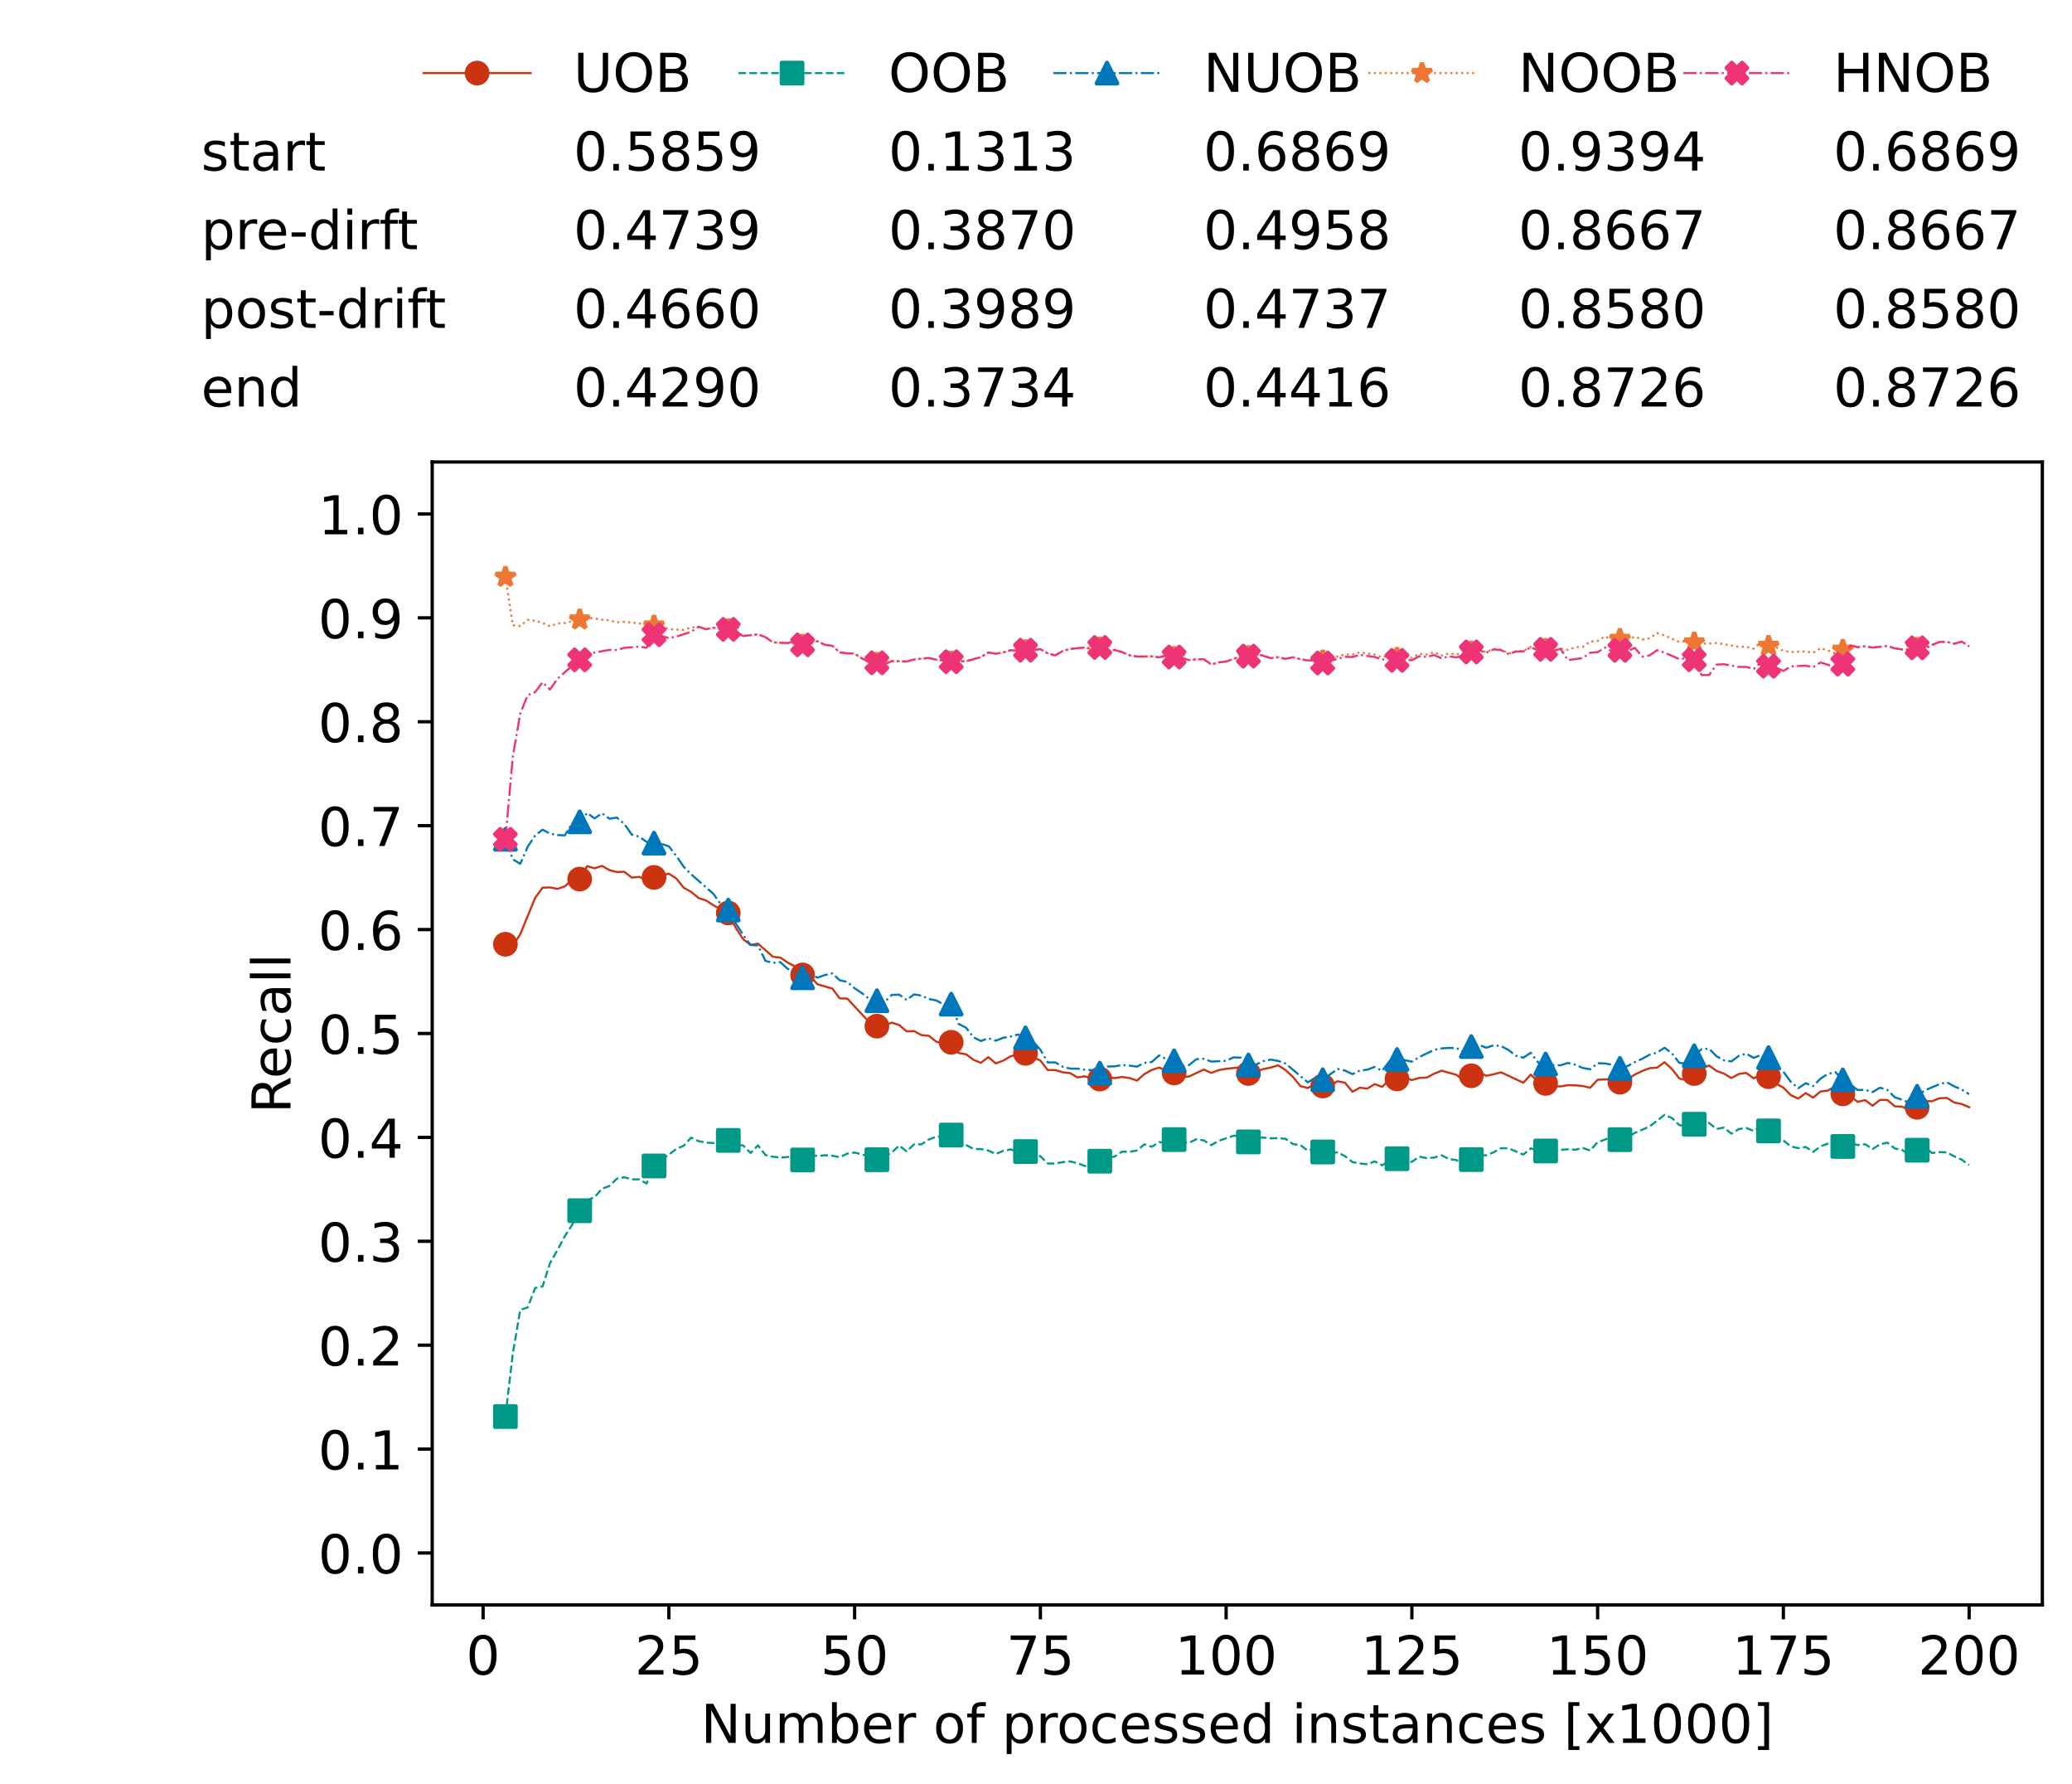 <?xml version="1.0" encoding="utf-8" standalone="no"?>
<!DOCTYPE svg PUBLIC "-//W3C//DTD SVG 1.1//EN"
  "http://www.w3.org/Graphics/SVG/1.1/DTD/svg11.dtd">
<!-- Created with matplotlib (https://matplotlib.org/) -->
<svg height="432.615pt" version="1.1" viewBox="0 0 502.65 432.615" width="502.65pt" xmlns="http://www.w3.org/2000/svg" xmlns:xlink="http://www.w3.org/1999/xlink">
 <defs>
  <style type="text/css">*{stroke-linecap:butt;stroke-linejoin:round;}</style>
 </defs>
 <g id="figure_1">
  <g id="patch_1">
   <path d="M 0 432.615 
L 502.65 432.615 
L 502.65 0 
L 0 0 
z
" style="fill:#ffffff;"/>
  </g>
  <g id="axes_1">
   <g id="patch_2">
    <path d="M 104.85 389.252 
L 495.45 389.252 
L 495.45 112.052 
L 104.85 112.052 
z
" style="fill:#ffffff;"/>
   </g>
   <g id="matplotlib.axis_1">
    <g id="xtick_1">
     <g id="line2d_1">
      <defs>
       <path d="M 0 0 
L 0 3.5 
" id="ma11a40a317" style="stroke:#000000;stroke-width:0.8;"/>
      </defs>
      <g>
       <use style="stroke:#000000;stroke-width:0.8;" x="117.197" xlink:href="#ma11a40a317" y="389.252"/>
      </g>
     </g>
     <g id="text_1">
      <!-- 0 -->
      <g transform="translate(113.061 406.13)scale(0.13 -0.13)">
       <defs>
        <path d="M 31.781 66.406 
Q 24.172 66.406 20.328 58.906 
Q 16.5 51.422 16.5 36.375 
Q 16.5 21.391 20.328 13.891 
Q 24.172 6.391 31.781 6.391 
Q 39.453 6.391 43.281 13.891 
Q 47.125 21.391 47.125 36.375 
Q 47.125 51.422 43.281 58.906 
Q 39.453 66.406 31.781 66.406 
z
M 31.781 74.219 
Q 44.047 74.219 50.516 64.516 
Q 56.984 54.828 56.984 36.375 
Q 56.984 17.969 50.516 8.266 
Q 44.047 -1.422 31.781 -1.422 
Q 19.531 -1.422 13.062 8.266 
Q 6.594 17.969 6.594 36.375 
Q 6.594 54.828 13.062 64.516 
Q 19.531 74.219 31.781 74.219 
z
" id="DejaVuSans-48"/>
       </defs>
       <use xlink:href="#DejaVuSans-48"/>
      </g>
     </g>
    </g>
    <g id="xtick_2">
     <g id="line2d_2">
      <g>
       <use style="stroke:#000000;stroke-width:0.8;" x="162.259" xlink:href="#ma11a40a317" y="389.252"/>
      </g>
     </g>
     <g id="text_2">
      <!-- 25 -->
      <g transform="translate(153.988 406.13)scale(0.13 -0.13)">
       <defs>
        <path d="M 19.188 8.297 
L 53.609 8.297 
L 53.609 0 
L 7.328 0 
L 7.328 8.297 
Q 12.938 14.109 22.625 23.891 
Q 32.328 33.688 34.812 36.531 
Q 39.547 41.844 41.422 45.531 
Q 43.312 49.219 43.312 52.781 
Q 43.312 58.594 39.234 62.25 
Q 35.156 65.922 28.609 65.922 
Q 23.969 65.922 18.812 64.312 
Q 13.672 62.703 7.812 59.422 
L 7.812 69.391 
Q 13.766 71.781 18.938 73 
Q 24.125 74.219 28.422 74.219 
Q 39.75 74.219 46.484 68.547 
Q 53.219 62.891 53.219 53.422 
Q 53.219 48.922 51.531 44.891 
Q 49.859 40.875 45.406 35.406 
Q 44.188 33.984 37.641 27.219 
Q 31.109 20.453 19.188 8.297 
z
" id="DejaVuSans-50"/>
        <path d="M 10.797 72.906 
L 49.516 72.906 
L 49.516 64.594 
L 19.828 64.594 
L 19.828 46.734 
Q 21.969 47.469 24.109 47.828 
Q 26.266 48.188 28.422 48.188 
Q 40.625 48.188 47.75 41.5 
Q 54.891 34.812 54.891 23.391 
Q 54.891 11.625 47.562 5.094 
Q 40.234 -1.422 26.906 -1.422 
Q 22.312 -1.422 17.547 -0.641 
Q 12.797 0.141 7.719 1.703 
L 7.719 11.625 
Q 12.109 9.234 16.797 8.062 
Q 21.484 6.891 26.703 6.891 
Q 35.156 6.891 40.078 11.328 
Q 45.016 15.766 45.016 23.391 
Q 45.016 31 40.078 35.438 
Q 35.156 39.891 26.703 39.891 
Q 22.75 39.891 18.812 39.016 
Q 14.891 38.141 10.797 36.281 
z
" id="DejaVuSans-53"/>
       </defs>
       <use xlink:href="#DejaVuSans-50"/>
       <use x="63.623" xlink:href="#DejaVuSans-53"/>
      </g>
     </g>
    </g>
    <g id="xtick_3">
     <g id="line2d_3">
      <g>
       <use style="stroke:#000000;stroke-width:0.8;" x="207.322" xlink:href="#ma11a40a317" y="389.252"/>
      </g>
     </g>
     <g id="text_3">
      <!-- 50 -->
      <g transform="translate(199.05 406.13)scale(0.13 -0.13)">
       <use xlink:href="#DejaVuSans-53"/>
       <use x="63.623" xlink:href="#DejaVuSans-48"/>
      </g>
     </g>
    </g>
    <g id="xtick_4">
     <g id="line2d_4">
      <g>
       <use style="stroke:#000000;stroke-width:0.8;" x="252.384" xlink:href="#ma11a40a317" y="389.252"/>
      </g>
     </g>
     <g id="text_4">
      <!-- 75 -->
      <g transform="translate(244.113 406.13)scale(0.13 -0.13)">
       <defs>
        <path d="M 8.203 72.906 
L 55.078 72.906 
L 55.078 68.703 
L 28.609 0 
L 18.312 0 
L 43.219 64.594 
L 8.203 64.594 
z
" id="DejaVuSans-55"/>
       </defs>
       <use xlink:href="#DejaVuSans-55"/>
       <use x="63.623" xlink:href="#DejaVuSans-53"/>
      </g>
     </g>
    </g>
    <g id="xtick_5">
     <g id="line2d_5">
      <g>
       <use style="stroke:#000000;stroke-width:0.8;" x="297.446" xlink:href="#ma11a40a317" y="389.252"/>
      </g>
     </g>
     <g id="text_5">
      <!-- 100 -->
      <g transform="translate(285.039 406.13)scale(0.13 -0.13)">
       <defs>
        <path d="M 12.406 8.297 
L 28.516 8.297 
L 28.516 63.922 
L 10.984 60.406 
L 10.984 69.391 
L 28.422 72.906 
L 38.281 72.906 
L 38.281 8.297 
L 54.391 8.297 
L 54.391 0 
L 12.406 0 
z
" id="DejaVuSans-49"/>
       </defs>
       <use xlink:href="#DejaVuSans-49"/>
       <use x="63.623" xlink:href="#DejaVuSans-48"/>
       <use x="127.246" xlink:href="#DejaVuSans-48"/>
      </g>
     </g>
    </g>
    <g id="xtick_6">
     <g id="line2d_6">
      <g>
       <use style="stroke:#000000;stroke-width:0.8;" x="342.509" xlink:href="#ma11a40a317" y="389.252"/>
      </g>
     </g>
     <g id="text_6">
      <!-- 125 -->
      <g transform="translate(330.102 406.13)scale(0.13 -0.13)">
       <use xlink:href="#DejaVuSans-49"/>
       <use x="63.623" xlink:href="#DejaVuSans-50"/>
       <use x="127.246" xlink:href="#DejaVuSans-53"/>
      </g>
     </g>
    </g>
    <g id="xtick_7">
     <g id="line2d_7">
      <g>
       <use style="stroke:#000000;stroke-width:0.8;" x="387.571" xlink:href="#ma11a40a317" y="389.252"/>
      </g>
     </g>
     <g id="text_7">
      <!-- 150 -->
      <g transform="translate(375.164 406.13)scale(0.13 -0.13)">
       <use xlink:href="#DejaVuSans-49"/>
       <use x="63.623" xlink:href="#DejaVuSans-53"/>
       <use x="127.246" xlink:href="#DejaVuSans-48"/>
      </g>
     </g>
    </g>
    <g id="xtick_8">
     <g id="line2d_8">
      <g>
       <use style="stroke:#000000;stroke-width:0.8;" x="432.633" xlink:href="#ma11a40a317" y="389.252"/>
      </g>
     </g>
     <g id="text_8">
      <!-- 175 -->
      <g transform="translate(420.226 406.13)scale(0.13 -0.13)">
       <use xlink:href="#DejaVuSans-49"/>
       <use x="63.623" xlink:href="#DejaVuSans-55"/>
       <use x="127.246" xlink:href="#DejaVuSans-53"/>
      </g>
     </g>
    </g>
    <g id="xtick_9">
     <g id="line2d_9">
      <g>
       <use style="stroke:#000000;stroke-width:0.8;" x="477.695" xlink:href="#ma11a40a317" y="389.252"/>
      </g>
     </g>
     <g id="text_9">
      <!-- 200 -->
      <g transform="translate(465.289 406.13)scale(0.13 -0.13)">
       <use xlink:href="#DejaVuSans-50"/>
       <use x="63.623" xlink:href="#DejaVuSans-48"/>
       <use x="127.246" xlink:href="#DejaVuSans-48"/>
      </g>
     </g>
    </g>
    <g id="text_10">
     <!-- Number of processed instances [x1000] -->
     <g transform="translate(170.025 422.711)scale(0.13 -0.13)">
      <defs>
       <path d="M 9.812 72.906 
L 23.094 72.906 
L 55.422 11.922 
L 55.422 72.906 
L 64.984 72.906 
L 64.984 0 
L 51.703 0 
L 19.391 60.984 
L 19.391 0 
L 9.812 0 
z
" id="DejaVuSans-78"/>
       <path d="M 8.5 21.578 
L 8.5 54.688 
L 17.484 54.688 
L 17.484 21.922 
Q 17.484 14.156 20.5 10.266 
Q 23.531 6.391 29.594 6.391 
Q 36.859 6.391 41.078 11.031 
Q 45.312 15.672 45.312 23.688 
L 45.312 54.688 
L 54.297 54.688 
L 54.297 0 
L 45.312 0 
L 45.312 8.406 
Q 42.047 3.422 37.719 1 
Q 33.406 -1.422 27.688 -1.422 
Q 18.266 -1.422 13.375 4.438 
Q 8.5 10.297 8.5 21.578 
z
M 31.109 56 
z
" id="DejaVuSans-117"/>
       <path d="M 52 44.188 
Q 55.375 50.25 60.062 53.125 
Q 64.75 56 71.094 56 
Q 79.641 56 84.281 50.016 
Q 88.922 44.047 88.922 33.016 
L 88.922 0 
L 79.891 0 
L 79.891 32.719 
Q 79.891 40.578 77.094 44.375 
Q 74.312 48.188 68.609 48.188 
Q 61.625 48.188 57.562 43.547 
Q 53.516 38.922 53.516 30.906 
L 53.516 0 
L 44.484 0 
L 44.484 32.719 
Q 44.484 40.625 41.703 44.406 
Q 38.922 48.188 33.109 48.188 
Q 26.219 48.188 22.156 43.531 
Q 18.109 38.875 18.109 30.906 
L 18.109 0 
L 9.078 0 
L 9.078 54.688 
L 18.109 54.688 
L 18.109 46.188 
Q 21.188 51.219 25.484 53.609 
Q 29.781 56 35.688 56 
Q 41.656 56 45.828 52.969 
Q 50 49.953 52 44.188 
z
" id="DejaVuSans-109"/>
       <path d="M 48.688 27.297 
Q 48.688 37.203 44.609 42.844 
Q 40.531 48.484 33.406 48.484 
Q 26.266 48.484 22.188 42.844 
Q 18.109 37.203 18.109 27.297 
Q 18.109 17.391 22.188 11.75 
Q 26.266 6.109 33.406 6.109 
Q 40.531 6.109 44.609 11.75 
Q 48.688 17.391 48.688 27.297 
z
M 18.109 46.391 
Q 20.953 51.266 25.266 53.625 
Q 29.594 56 35.594 56 
Q 45.562 56 51.781 48.094 
Q 58.016 40.188 58.016 27.297 
Q 58.016 14.406 51.781 6.484 
Q 45.562 -1.422 35.594 -1.422 
Q 29.594 -1.422 25.266 0.953 
Q 20.953 3.328 18.109 8.203 
L 18.109 0 
L 9.078 0 
L 9.078 75.984 
L 18.109 75.984 
z
" id="DejaVuSans-98"/>
       <path d="M 56.203 29.594 
L 56.203 25.203 
L 14.891 25.203 
Q 15.484 15.922 20.484 11.062 
Q 25.484 6.203 34.422 6.203 
Q 39.594 6.203 44.453 7.469 
Q 49.312 8.734 54.109 11.281 
L 54.109 2.781 
Q 49.266 0.734 44.188 -0.344 
Q 39.109 -1.422 33.891 -1.422 
Q 20.797 -1.422 13.156 6.188 
Q 5.516 13.812 5.516 26.812 
Q 5.516 40.234 12.766 48.109 
Q 20.016 56 32.328 56 
Q 43.359 56 49.781 48.891 
Q 56.203 41.797 56.203 29.594 
z
M 47.219 32.234 
Q 47.125 39.594 43.094 43.984 
Q 39.062 48.391 32.422 48.391 
Q 24.906 48.391 20.391 44.141 
Q 15.875 39.891 15.188 32.172 
z
" id="DejaVuSans-101"/>
       <path d="M 41.109 46.297 
Q 39.594 47.172 37.812 47.578 
Q 36.031 48 33.891 48 
Q 26.266 48 22.188 43.047 
Q 18.109 38.094 18.109 28.812 
L 18.109 0 
L 9.078 0 
L 9.078 54.688 
L 18.109 54.688 
L 18.109 46.188 
Q 20.953 51.172 25.484 53.578 
Q 30.031 56 36.531 56 
Q 37.453 56 38.578 55.875 
Q 39.703 55.766 41.062 55.516 
z
" id="DejaVuSans-114"/>
       <path id="DejaVuSans-32"/>
       <path d="M 30.609 48.391 
Q 23.391 48.391 19.188 42.75 
Q 14.984 37.109 14.984 27.297 
Q 14.984 17.484 19.156 11.844 
Q 23.344 6.203 30.609 6.203 
Q 37.797 6.203 41.984 11.859 
Q 46.188 17.531 46.188 27.297 
Q 46.188 37.016 41.984 42.703 
Q 37.797 48.391 30.609 48.391 
z
M 30.609 56 
Q 42.328 56 49.016 48.375 
Q 55.719 40.766 55.719 27.297 
Q 55.719 13.875 49.016 6.219 
Q 42.328 -1.422 30.609 -1.422 
Q 18.844 -1.422 12.172 6.219 
Q 5.516 13.875 5.516 27.297 
Q 5.516 40.766 12.172 48.375 
Q 18.844 56 30.609 56 
z
" id="DejaVuSans-111"/>
       <path d="M 37.109 75.984 
L 37.109 68.5 
L 28.516 68.5 
Q 23.688 68.5 21.797 66.547 
Q 19.922 64.594 19.922 59.516 
L 19.922 54.688 
L 34.719 54.688 
L 34.719 47.703 
L 19.922 47.703 
L 19.922 0 
L 10.891 0 
L 10.891 47.703 
L 2.297 47.703 
L 2.297 54.688 
L 10.891 54.688 
L 10.891 58.5 
Q 10.891 67.625 15.141 71.797 
Q 19.391 75.984 28.609 75.984 
z
" id="DejaVuSans-102"/>
       <path d="M 18.109 8.203 
L 18.109 -20.797 
L 9.078 -20.797 
L 9.078 54.688 
L 18.109 54.688 
L 18.109 46.391 
Q 20.953 51.266 25.266 53.625 
Q 29.594 56 35.594 56 
Q 45.562 56 51.781 48.094 
Q 58.016 40.188 58.016 27.297 
Q 58.016 14.406 51.781 6.484 
Q 45.562 -1.422 35.594 -1.422 
Q 29.594 -1.422 25.266 0.953 
Q 20.953 3.328 18.109 8.203 
z
M 48.688 27.297 
Q 48.688 37.203 44.609 42.844 
Q 40.531 48.484 33.406 48.484 
Q 26.266 48.484 22.188 42.844 
Q 18.109 37.203 18.109 27.297 
Q 18.109 17.391 22.188 11.75 
Q 26.266 6.109 33.406 6.109 
Q 40.531 6.109 44.609 11.75 
Q 48.688 17.391 48.688 27.297 
z
" id="DejaVuSans-112"/>
       <path d="M 48.781 52.594 
L 48.781 44.188 
Q 44.969 46.297 41.141 47.344 
Q 37.312 48.391 33.406 48.391 
Q 24.656 48.391 19.812 42.844 
Q 14.984 37.312 14.984 27.297 
Q 14.984 17.281 19.812 11.734 
Q 24.656 6.203 33.406 6.203 
Q 37.312 6.203 41.141 7.25 
Q 44.969 8.297 48.781 10.406 
L 48.781 2.094 
Q 45.016 0.344 40.984 -0.531 
Q 36.969 -1.422 32.422 -1.422 
Q 20.062 -1.422 12.781 6.344 
Q 5.516 14.109 5.516 27.297 
Q 5.516 40.672 12.859 48.328 
Q 20.219 56 33.016 56 
Q 37.156 56 41.109 55.141 
Q 45.062 54.297 48.781 52.594 
z
" id="DejaVuSans-99"/>
       <path d="M 44.281 53.078 
L 44.281 44.578 
Q 40.484 46.531 36.375 47.5 
Q 32.281 48.484 27.875 48.484 
Q 21.188 48.484 17.844 46.438 
Q 14.5 44.391 14.5 40.281 
Q 14.5 37.156 16.891 35.375 
Q 19.281 33.594 26.516 31.984 
L 29.594 31.297 
Q 39.156 29.25 43.188 25.516 
Q 47.219 21.781 47.219 15.094 
Q 47.219 7.469 41.188 3.016 
Q 35.156 -1.422 24.609 -1.422 
Q 20.219 -1.422 15.453 -0.562 
Q 10.688 0.297 5.422 2 
L 5.422 11.281 
Q 10.406 8.688 15.234 7.391 
Q 20.062 6.109 24.812 6.109 
Q 31.156 6.109 34.562 8.281 
Q 37.984 10.453 37.984 14.406 
Q 37.984 18.062 35.516 20.016 
Q 33.062 21.969 24.703 23.781 
L 21.578 24.516 
Q 13.234 26.266 9.516 29.906 
Q 5.812 33.547 5.812 39.891 
Q 5.812 47.609 11.281 51.797 
Q 16.75 56 26.812 56 
Q 31.781 56 36.172 55.266 
Q 40.578 54.547 44.281 53.078 
z
" id="DejaVuSans-115"/>
       <path d="M 45.406 46.391 
L 45.406 75.984 
L 54.391 75.984 
L 54.391 0 
L 45.406 0 
L 45.406 8.203 
Q 42.578 3.328 38.25 0.953 
Q 33.938 -1.422 27.875 -1.422 
Q 17.969 -1.422 11.734 6.484 
Q 5.516 14.406 5.516 27.297 
Q 5.516 40.188 11.734 48.094 
Q 17.969 56 27.875 56 
Q 33.938 56 38.25 53.625 
Q 42.578 51.266 45.406 46.391 
z
M 14.797 27.297 
Q 14.797 17.391 18.875 11.75 
Q 22.953 6.109 30.078 6.109 
Q 37.203 6.109 41.297 11.75 
Q 45.406 17.391 45.406 27.297 
Q 45.406 37.203 41.297 42.844 
Q 37.203 48.484 30.078 48.484 
Q 22.953 48.484 18.875 42.844 
Q 14.797 37.203 14.797 27.297 
z
" id="DejaVuSans-100"/>
       <path d="M 9.422 54.688 
L 18.406 54.688 
L 18.406 0 
L 9.422 0 
z
M 9.422 75.984 
L 18.406 75.984 
L 18.406 64.594 
L 9.422 64.594 
z
" id="DejaVuSans-105"/>
       <path d="M 54.891 33.016 
L 54.891 0 
L 45.906 0 
L 45.906 32.719 
Q 45.906 40.484 42.875 44.328 
Q 39.844 48.188 33.797 48.188 
Q 26.516 48.188 22.312 43.547 
Q 18.109 38.922 18.109 30.906 
L 18.109 0 
L 9.078 0 
L 9.078 54.688 
L 18.109 54.688 
L 18.109 46.188 
Q 21.344 51.125 25.703 53.562 
Q 30.078 56 35.797 56 
Q 45.219 56 50.047 50.172 
Q 54.891 44.344 54.891 33.016 
z
" id="DejaVuSans-110"/>
       <path d="M 18.312 70.219 
L 18.312 54.688 
L 36.812 54.688 
L 36.812 47.703 
L 18.312 47.703 
L 18.312 18.016 
Q 18.312 11.328 20.141 9.422 
Q 21.969 7.516 27.594 7.516 
L 36.812 7.516 
L 36.812 0 
L 27.594 0 
Q 17.188 0 13.234 3.875 
Q 9.281 7.766 9.281 18.016 
L 9.281 47.703 
L 2.688 47.703 
L 2.688 54.688 
L 9.281 54.688 
L 9.281 70.219 
z
" id="DejaVuSans-116"/>
       <path d="M 34.281 27.484 
Q 23.391 27.484 19.188 25 
Q 14.984 22.516 14.984 16.5 
Q 14.984 11.719 18.141 8.906 
Q 21.297 6.109 26.703 6.109 
Q 34.188 6.109 38.703 11.406 
Q 43.219 16.703 43.219 25.484 
L 43.219 27.484 
z
M 52.203 31.203 
L 52.203 0 
L 43.219 0 
L 43.219 8.297 
Q 40.141 3.328 35.547 0.953 
Q 30.953 -1.422 24.312 -1.422 
Q 15.922 -1.422 10.953 3.297 
Q 6 8.016 6 15.922 
Q 6 25.141 12.172 29.828 
Q 18.359 34.516 30.609 34.516 
L 43.219 34.516 
L 43.219 35.406 
Q 43.219 41.609 39.141 45 
Q 35.062 48.391 27.688 48.391 
Q 23 48.391 18.547 47.266 
Q 14.109 46.141 10.016 43.891 
L 10.016 52.203 
Q 14.938 54.109 19.578 55.047 
Q 24.219 56 28.609 56 
Q 40.484 56 46.344 49.844 
Q 52.203 43.703 52.203 31.203 
z
" id="DejaVuSans-97"/>
       <path d="M 8.594 75.984 
L 29.297 75.984 
L 29.297 69 
L 17.578 69 
L 17.578 -6.203 
L 29.297 -6.203 
L 29.297 -13.188 
L 8.594 -13.188 
z
" id="DejaVuSans-91"/>
       <path d="M 54.891 54.688 
L 35.109 28.078 
L 55.906 0 
L 45.312 0 
L 29.391 21.484 
L 13.484 0 
L 2.875 0 
L 24.125 28.609 
L 4.688 54.688 
L 15.281 54.688 
L 29.781 35.203 
L 44.281 54.688 
z
" id="DejaVuSans-120"/>
       <path d="M 30.422 75.984 
L 30.422 -13.188 
L 9.719 -13.188 
L 9.719 -6.203 
L 21.391 -6.203 
L 21.391 69 
L 9.719 69 
L 9.719 75.984 
z
" id="DejaVuSans-93"/>
      </defs>
      <use xlink:href="#DejaVuSans-78"/>
      <use x="74.805" xlink:href="#DejaVuSans-117"/>
      <use x="138.184" xlink:href="#DejaVuSans-109"/>
      <use x="235.596" xlink:href="#DejaVuSans-98"/>
      <use x="299.072" xlink:href="#DejaVuSans-101"/>
      <use x="360.596" xlink:href="#DejaVuSans-114"/>
      <use x="401.709" xlink:href="#DejaVuSans-32"/>
      <use x="433.496" xlink:href="#DejaVuSans-111"/>
      <use x="494.678" xlink:href="#DejaVuSans-102"/>
      <use x="529.883" xlink:href="#DejaVuSans-32"/>
      <use x="561.67" xlink:href="#DejaVuSans-112"/>
      <use x="625.146" xlink:href="#DejaVuSans-114"/>
      <use x="664.01" xlink:href="#DejaVuSans-111"/>
      <use x="725.191" xlink:href="#DejaVuSans-99"/>
      <use x="780.172" xlink:href="#DejaVuSans-101"/>
      <use x="841.695" xlink:href="#DejaVuSans-115"/>
      <use x="893.795" xlink:href="#DejaVuSans-115"/>
      <use x="945.895" xlink:href="#DejaVuSans-101"/>
      <use x="1007.418" xlink:href="#DejaVuSans-100"/>
      <use x="1070.895" xlink:href="#DejaVuSans-32"/>
      <use x="1102.682" xlink:href="#DejaVuSans-105"/>
      <use x="1130.465" xlink:href="#DejaVuSans-110"/>
      <use x="1193.844" xlink:href="#DejaVuSans-115"/>
      <use x="1245.943" xlink:href="#DejaVuSans-116"/>
      <use x="1285.152" xlink:href="#DejaVuSans-97"/>
      <use x="1346.432" xlink:href="#DejaVuSans-110"/>
      <use x="1409.811" xlink:href="#DejaVuSans-99"/>
      <use x="1464.791" xlink:href="#DejaVuSans-101"/>
      <use x="1526.314" xlink:href="#DejaVuSans-115"/>
      <use x="1578.414" xlink:href="#DejaVuSans-32"/>
      <use x="1610.201" xlink:href="#DejaVuSans-91"/>
      <use x="1649.215" xlink:href="#DejaVuSans-120"/>
      <use x="1708.395" xlink:href="#DejaVuSans-49"/>
      <use x="1772.018" xlink:href="#DejaVuSans-48"/>
      <use x="1835.641" xlink:href="#DejaVuSans-48"/>
      <use x="1899.264" xlink:href="#DejaVuSans-48"/>
      <use x="1962.887" xlink:href="#DejaVuSans-93"/>
     </g>
    </g>
   </g>
   <g id="matplotlib.axis_2">
    <g id="ytick_1">
     <g id="line2d_10">
      <defs>
       <path d="M 0 0 
L -3.5 0 
" id="mf9ffd6ccf2" style="stroke:#000000;stroke-width:0.8;"/>
      </defs>
      <g>
       <use style="stroke:#000000;stroke-width:0.8;" x="104.85" xlink:href="#mf9ffd6ccf2" y="376.652"/>
      </g>
     </g>
     <g id="text_11">
      <!-- 0.0 -->
      <g transform="translate(77.176 381.591)scale(0.13 -0.13)">
       <defs>
        <path d="M 10.688 12.406 
L 21 12.406 
L 21 0 
L 10.688 0 
z
" id="DejaVuSans-46"/>
       </defs>
       <use xlink:href="#DejaVuSans-48"/>
       <use x="63.623" xlink:href="#DejaVuSans-46"/>
       <use x="95.41" xlink:href="#DejaVuSans-48"/>
      </g>
     </g>
    </g>
    <g id="ytick_2">
     <g id="line2d_11">
      <g>
       <use style="stroke:#000000;stroke-width:0.8;" x="104.85" xlink:href="#mf9ffd6ccf2" y="351.452"/>
      </g>
     </g>
     <g id="text_12">
      <!-- 0.1 -->
      <g transform="translate(77.176 356.391)scale(0.13 -0.13)">
       <use xlink:href="#DejaVuSans-48"/>
       <use x="63.623" xlink:href="#DejaVuSans-46"/>
       <use x="95.41" xlink:href="#DejaVuSans-49"/>
      </g>
     </g>
    </g>
    <g id="ytick_3">
     <g id="line2d_12">
      <g>
       <use style="stroke:#000000;stroke-width:0.8;" x="104.85" xlink:href="#mf9ffd6ccf2" y="326.252"/>
      </g>
     </g>
     <g id="text_13">
      <!-- 0.2 -->
      <g transform="translate(77.176 331.191)scale(0.13 -0.13)">
       <use xlink:href="#DejaVuSans-48"/>
       <use x="63.623" xlink:href="#DejaVuSans-46"/>
       <use x="95.41" xlink:href="#DejaVuSans-50"/>
      </g>
     </g>
    </g>
    <g id="ytick_4">
     <g id="line2d_13">
      <g>
       <use style="stroke:#000000;stroke-width:0.8;" x="104.85" xlink:href="#mf9ffd6ccf2" y="301.052"/>
      </g>
     </g>
     <g id="text_14">
      <!-- 0.3 -->
      <g transform="translate(77.176 305.991)scale(0.13 -0.13)">
       <defs>
        <path d="M 40.578 39.312 
Q 47.656 37.797 51.625 33 
Q 55.609 28.219 55.609 21.188 
Q 55.609 10.406 48.188 4.484 
Q 40.766 -1.422 27.094 -1.422 
Q 22.516 -1.422 17.656 -0.516 
Q 12.797 0.391 7.625 2.203 
L 7.625 11.719 
Q 11.719 9.328 16.594 8.109 
Q 21.484 6.891 26.812 6.891 
Q 36.078 6.891 40.938 10.547 
Q 45.797 14.203 45.797 21.188 
Q 45.797 27.641 41.281 31.266 
Q 36.766 34.906 28.719 34.906 
L 20.219 34.906 
L 20.219 43.016 
L 29.109 43.016 
Q 36.375 43.016 40.234 45.922 
Q 44.094 48.828 44.094 54.297 
Q 44.094 59.906 40.109 62.906 
Q 36.141 65.922 28.719 65.922 
Q 24.656 65.922 20.016 65.031 
Q 15.375 64.156 9.812 62.312 
L 9.812 71.094 
Q 15.438 72.656 20.344 73.438 
Q 25.25 74.219 29.594 74.219 
Q 40.828 74.219 47.359 69.109 
Q 53.906 64.016 53.906 55.328 
Q 53.906 49.266 50.438 45.094 
Q 46.969 40.922 40.578 39.312 
z
" id="DejaVuSans-51"/>
       </defs>
       <use xlink:href="#DejaVuSans-48"/>
       <use x="63.623" xlink:href="#DejaVuSans-46"/>
       <use x="95.41" xlink:href="#DejaVuSans-51"/>
      </g>
     </g>
    </g>
    <g id="ytick_5">
     <g id="line2d_14">
      <g>
       <use style="stroke:#000000;stroke-width:0.8;" x="104.85" xlink:href="#mf9ffd6ccf2" y="275.852"/>
      </g>
     </g>
     <g id="text_15">
      <!-- 0.4 -->
      <g transform="translate(77.176 280.791)scale(0.13 -0.13)">
       <defs>
        <path d="M 37.797 64.312 
L 12.891 25.391 
L 37.797 25.391 
z
M 35.203 72.906 
L 47.609 72.906 
L 47.609 25.391 
L 58.016 25.391 
L 58.016 17.188 
L 47.609 17.188 
L 47.609 0 
L 37.797 0 
L 37.797 17.188 
L 4.891 17.188 
L 4.891 26.703 
z
" id="DejaVuSans-52"/>
       </defs>
       <use xlink:href="#DejaVuSans-48"/>
       <use x="63.623" xlink:href="#DejaVuSans-46"/>
       <use x="95.41" xlink:href="#DejaVuSans-52"/>
      </g>
     </g>
    </g>
    <g id="ytick_6">
     <g id="line2d_15">
      <g>
       <use style="stroke:#000000;stroke-width:0.8;" x="104.85" xlink:href="#mf9ffd6ccf2" y="250.652"/>
      </g>
     </g>
     <g id="text_16">
      <!-- 0.5 -->
      <g transform="translate(77.176 255.591)scale(0.13 -0.13)">
       <use xlink:href="#DejaVuSans-48"/>
       <use x="63.623" xlink:href="#DejaVuSans-46"/>
       <use x="95.41" xlink:href="#DejaVuSans-53"/>
      </g>
     </g>
    </g>
    <g id="ytick_7">
     <g id="line2d_16">
      <g>
       <use style="stroke:#000000;stroke-width:0.8;" x="104.85" xlink:href="#mf9ffd6ccf2" y="225.452"/>
      </g>
     </g>
     <g id="text_17">
      <!-- 0.6 -->
      <g transform="translate(77.176 230.391)scale(0.13 -0.13)">
       <defs>
        <path d="M 33.016 40.375 
Q 26.375 40.375 22.484 35.828 
Q 18.609 31.297 18.609 23.391 
Q 18.609 15.531 22.484 10.953 
Q 26.375 6.391 33.016 6.391 
Q 39.656 6.391 43.531 10.953 
Q 47.406 15.531 47.406 23.391 
Q 47.406 31.297 43.531 35.828 
Q 39.656 40.375 33.016 40.375 
z
M 52.594 71.297 
L 52.594 62.312 
Q 48.875 64.062 45.094 64.984 
Q 41.312 65.922 37.594 65.922 
Q 27.828 65.922 22.672 59.328 
Q 17.531 52.734 16.797 39.406 
Q 19.672 43.656 24.016 45.922 
Q 28.375 48.188 33.594 48.188 
Q 44.578 48.188 50.953 41.516 
Q 57.328 34.859 57.328 23.391 
Q 57.328 12.156 50.688 5.359 
Q 44.047 -1.422 33.016 -1.422 
Q 20.359 -1.422 13.672 8.266 
Q 6.984 17.969 6.984 36.375 
Q 6.984 53.656 15.188 63.938 
Q 23.391 74.219 37.203 74.219 
Q 40.922 74.219 44.703 73.484 
Q 48.484 72.75 52.594 71.297 
z
" id="DejaVuSans-54"/>
       </defs>
       <use xlink:href="#DejaVuSans-48"/>
       <use x="63.623" xlink:href="#DejaVuSans-46"/>
       <use x="95.41" xlink:href="#DejaVuSans-54"/>
      </g>
     </g>
    </g>
    <g id="ytick_8">
     <g id="line2d_17">
      <g>
       <use style="stroke:#000000;stroke-width:0.8;" x="104.85" xlink:href="#mf9ffd6ccf2" y="200.252"/>
      </g>
     </g>
     <g id="text_18">
      <!-- 0.7 -->
      <g transform="translate(77.176 205.191)scale(0.13 -0.13)">
       <use xlink:href="#DejaVuSans-48"/>
       <use x="63.623" xlink:href="#DejaVuSans-46"/>
       <use x="95.41" xlink:href="#DejaVuSans-55"/>
      </g>
     </g>
    </g>
    <g id="ytick_9">
     <g id="line2d_18">
      <g>
       <use style="stroke:#000000;stroke-width:0.8;" x="104.85" xlink:href="#mf9ffd6ccf2" y="175.052"/>
      </g>
     </g>
     <g id="text_19">
      <!-- 0.8 -->
      <g transform="translate(77.176 179.991)scale(0.13 -0.13)">
       <defs>
        <path d="M 31.781 34.625 
Q 24.75 34.625 20.719 30.859 
Q 16.703 27.094 16.703 20.516 
Q 16.703 13.922 20.719 10.156 
Q 24.75 6.391 31.781 6.391 
Q 38.812 6.391 42.859 10.172 
Q 46.922 13.969 46.922 20.516 
Q 46.922 27.094 42.891 30.859 
Q 38.875 34.625 31.781 34.625 
z
M 21.922 38.812 
Q 15.578 40.375 12.031 44.719 
Q 8.5 49.078 8.5 55.328 
Q 8.5 64.062 14.719 69.141 
Q 20.953 74.219 31.781 74.219 
Q 42.672 74.219 48.875 69.141 
Q 55.078 64.062 55.078 55.328 
Q 55.078 49.078 51.531 44.719 
Q 48 40.375 41.703 38.812 
Q 48.828 37.156 52.797 32.312 
Q 56.781 27.484 56.781 20.516 
Q 56.781 9.906 50.312 4.234 
Q 43.844 -1.422 31.781 -1.422 
Q 19.734 -1.422 13.25 4.234 
Q 6.781 9.906 6.781 20.516 
Q 6.781 27.484 10.781 32.312 
Q 14.797 37.156 21.922 38.812 
z
M 18.312 54.391 
Q 18.312 48.734 21.844 45.562 
Q 25.391 42.391 31.781 42.391 
Q 38.141 42.391 41.719 45.562 
Q 45.312 48.734 45.312 54.391 
Q 45.312 60.062 41.719 63.234 
Q 38.141 66.406 31.781 66.406 
Q 25.391 66.406 21.844 63.234 
Q 18.312 60.062 18.312 54.391 
z
" id="DejaVuSans-56"/>
       </defs>
       <use xlink:href="#DejaVuSans-48"/>
       <use x="63.623" xlink:href="#DejaVuSans-46"/>
       <use x="95.41" xlink:href="#DejaVuSans-56"/>
      </g>
     </g>
    </g>
    <g id="ytick_10">
     <g id="line2d_19">
      <g>
       <use style="stroke:#000000;stroke-width:0.8;" x="104.85" xlink:href="#mf9ffd6ccf2" y="149.852"/>
      </g>
     </g>
     <g id="text_20">
      <!-- 0.9 -->
      <g transform="translate(77.176 154.791)scale(0.13 -0.13)">
       <defs>
        <path d="M 10.984 1.516 
L 10.984 10.5 
Q 14.703 8.734 18.5 7.812 
Q 22.312 6.891 25.984 6.891 
Q 35.75 6.891 40.891 13.453 
Q 46.047 20.016 46.781 33.406 
Q 43.953 29.203 39.594 26.953 
Q 35.25 24.703 29.984 24.703 
Q 19.047 24.703 12.672 31.312 
Q 6.297 37.938 6.297 49.422 
Q 6.297 60.641 12.938 67.422 
Q 19.578 74.219 30.609 74.219 
Q 43.266 74.219 49.922 64.516 
Q 56.594 54.828 56.594 36.375 
Q 56.594 19.141 48.406 8.859 
Q 40.234 -1.422 26.422 -1.422 
Q 22.703 -1.422 18.891 -0.688 
Q 15.094 0.047 10.984 1.516 
z
M 30.609 32.422 
Q 37.25 32.422 41.125 36.953 
Q 45.016 41.5 45.016 49.422 
Q 45.016 57.281 41.125 61.844 
Q 37.25 66.406 30.609 66.406 
Q 23.969 66.406 20.094 61.844 
Q 16.219 57.281 16.219 49.422 
Q 16.219 41.5 20.094 36.953 
Q 23.969 32.422 30.609 32.422 
z
" id="DejaVuSans-57"/>
       </defs>
       <use xlink:href="#DejaVuSans-48"/>
       <use x="63.623" xlink:href="#DejaVuSans-46"/>
       <use x="95.41" xlink:href="#DejaVuSans-57"/>
      </g>
     </g>
    </g>
    <g id="ytick_11">
     <g id="line2d_20">
      <g>
       <use style="stroke:#000000;stroke-width:0.8;" x="104.85" xlink:href="#mf9ffd6ccf2" y="124.652"/>
      </g>
     </g>
     <g id="text_21">
      <!-- 1.0 -->
      <g transform="translate(77.176 129.591)scale(0.13 -0.13)">
       <use xlink:href="#DejaVuSans-49"/>
       <use x="63.623" xlink:href="#DejaVuSans-46"/>
       <use x="95.41" xlink:href="#DejaVuSans-48"/>
      </g>
     </g>
    </g>
    <g id="text_22">
     <!-- Recall -->
     <g transform="translate(70.472 270.044)rotate(-90)scale(0.13 -0.13)">
      <defs>
       <path d="M 44.391 34.188 
Q 47.562 33.109 50.562 29.594 
Q 53.562 26.078 56.594 19.922 
L 66.609 0 
L 56 0 
L 46.688 18.703 
Q 43.062 26.031 39.672 28.422 
Q 36.281 30.812 30.422 30.812 
L 19.672 30.812 
L 19.672 0 
L 9.812 0 
L 9.812 72.906 
L 32.078 72.906 
Q 44.578 72.906 50.734 67.672 
Q 56.891 62.453 56.891 51.906 
Q 56.891 45.016 53.688 40.469 
Q 50.484 35.938 44.391 34.188 
z
M 19.672 64.797 
L 19.672 38.922 
L 32.078 38.922 
Q 39.203 38.922 42.844 42.219 
Q 46.484 45.516 46.484 51.906 
Q 46.484 58.297 42.844 61.547 
Q 39.203 64.797 32.078 64.797 
z
" id="DejaVuSans-82"/>
       <path d="M 9.422 75.984 
L 18.406 75.984 
L 18.406 0 
L 9.422 0 
z
" id="DejaVuSans-108"/>
      </defs>
      <use xlink:href="#DejaVuSans-82"/>
      <use x="64.982" xlink:href="#DejaVuSans-101"/>
      <use x="126.506" xlink:href="#DejaVuSans-99"/>
      <use x="181.486" xlink:href="#DejaVuSans-97"/>
      <use x="242.766" xlink:href="#DejaVuSans-108"/>
      <use x="270.549" xlink:href="#DejaVuSans-108"/>
     </g>
    </g>
   </g>
   <g id="line2d_21"/>
   <g id="line2d_22"/>
   <g id="line2d_23"/>
   <g id="line2d_24"/>
   <g id="line2d_25"/>
   <g id="line2d_26">
    <path clip-path="url(#p20617e677a)" d="M 122.605 229.015 
L 124.407 229.449 
L 126.21 226.589 
L 129.815 217.784 
L 131.617 215.297 
L 133.419 215.228 
L 135.222 215.583 
L 137.024 214.984 
L 138.827 213.312 
L 140.629 213.21 
L 142.432 210.064 
L 144.234 210.595 
L 146.037 210.01 
L 147.839 211.039 
L 149.642 211.49 
L 151.444 211.428 
L 153.247 212.845 
L 155.049 212.671 
L 156.852 213.418 
L 158.654 212.802 
L 162.259 211.885 
L 164.062 213.06 
L 165.864 215.307 
L 167.667 216.311 
L 169.469 217.808 
L 171.272 218.376 
L 173.074 219.562 
L 174.877 220.573 
L 176.679 221.434 
L 178.482 225.02 
L 180.284 227.791 
L 182.087 229.178 
L 183.889 228.863 
L 187.494 232.039 
L 189.297 232.249 
L 191.099 233.464 
L 192.902 234.429 
L 194.704 236.459 
L 196.507 236.754 
L 198.309 238.727 
L 201.914 239.753 
L 203.717 242.151 
L 205.519 242.172 
L 210.927 247.977 
L 212.729 248.874 
L 214.532 248.753 
L 216.334 248.021 
L 218.137 248.612 
L 219.939 250.129 
L 221.742 250.067 
L 223.544 251.057 
L 225.347 251.216 
L 227.149 252.653 
L 228.952 253.061 
L 230.754 252.793 
L 232.557 255.392 
L 234.359 255.692 
L 236.162 257.041 
L 237.964 257.764 
L 239.767 256.388 
L 241.569 257.922 
L 243.372 257.239 
L 245.174 256.19 
L 246.976 255.701 
L 248.779 255.472 
L 252.384 257.228 
L 254.186 259.524 
L 255.989 259.518 
L 257.791 260.055 
L 259.594 260.264 
L 261.396 261.312 
L 263.199 261.046 
L 265.001 261.63 
L 266.804 261.706 
L 268.606 261.183 
L 270.409 261.489 
L 272.211 261.194 
L 274.014 261.462 
L 275.816 262.078 
L 277.619 260.499 
L 279.421 259.493 
L 281.224 258.91 
L 283.026 259.766 
L 284.829 260.226 
L 286.631 261.219 
L 288.434 261.097 
L 292.039 259.401 
L 293.841 260.211 
L 295.644 259.536 
L 297.446 259.218 
L 301.051 258.838 
L 302.854 260.35 
L 304.656 259.895 
L 306.459 259.289 
L 308.261 258.927 
L 310.064 258.372 
L 311.866 259.542 
L 313.669 261.197 
L 315.471 263.413 
L 317.274 263.891 
L 319.076 262.79 
L 320.879 263.391 
L 322.681 263.28 
L 324.484 262.23 
L 326.286 262.596 
L 328.089 264.789 
L 329.891 263.804 
L 331.694 264.014 
L 333.496 262.933 
L 335.299 263.608 
L 337.101 261.806 
L 338.904 261.68 
L 340.706 261.353 
L 342.509 261.953 
L 344.311 261.432 
L 346.114 261.353 
L 347.916 260.399 
L 349.719 259.676 
L 353.324 260.68 
L 355.126 262.105 
L 356.928 260.912 
L 358.731 259.997 
L 360.533 260.914 
L 362.336 260.55 
L 364.138 260.067 
L 369.546 262.6 
L 371.348 260.624 
L 373.151 262.413 
L 374.953 262.765 
L 376.756 263.494 
L 378.558 263.491 
L 380.361 263.19 
L 382.163 263.233 
L 383.966 263.389 
L 385.768 263.826 
L 387.571 261.87 
L 391.176 261.731 
L 392.978 262.468 
L 394.781 261.786 
L 396.583 260.619 
L 398.386 259.752 
L 400.188 259.072 
L 401.991 258.94 
L 403.793 257.628 
L 405.596 259.253 
L 407.398 261.573 
L 409.201 262.006 
L 411.003 260.371 
L 412.806 259.177 
L 414.608 258.413 
L 416.411 259.734 
L 418.213 260.377 
L 420.016 261.471 
L 421.818 260.482 
L 423.621 260.211 
L 425.423 261.539 
L 427.226 260.592 
L 429.028 261.131 
L 430.831 262.81 
L 432.633 263.785 
L 434.436 265.601 
L 436.238 266.45 
L 438.041 265.104 
L 439.843 266.205 
L 441.646 264.731 
L 443.448 264.486 
L 445.251 263.436 
L 447.053 265.293 
L 448.856 265.827 
L 450.658 267.23 
L 452.461 266.822 
L 454.263 268.171 
L 456.066 266.765 
L 457.868 266.788 
L 459.671 268.319 
L 461.473 268.402 
L 463.276 269.32 
L 465.078 268.569 
L 466.881 267.024 
L 468.683 267.095 
L 470.485 266.37 
L 472.288 266.28 
L 474.09 267.407 
L 475.893 267.761 
L 477.695 268.532 
L 477.695 268.532 
" style="fill:none;stroke:#cc3311;stroke-linecap:square;stroke-width:0.5;"/>
    <defs>
     <path d="M 0 2.5 
C 0.663 2.5 1.299 2.237 1.768 1.768 
C 2.237 1.299 2.5 0.663 2.5 0 
C 2.5 -0.663 2.237 -1.299 1.768 -1.768 
C 1.299 -2.237 0.663 -2.5 0 -2.5 
C -0.663 -2.5 -1.299 -2.237 -1.768 -1.768 
C -2.237 -1.299 -2.5 -0.663 -2.5 0 
C -2.5 0.663 -2.237 1.299 -1.768 1.768 
C -1.299 2.237 -0.663 2.5 0 2.5 
z
" id="mcc02103443" style="stroke:#cc3311;"/>
    </defs>
    <g clip-path="url(#p20617e677a)">
     <use style="fill:#cc3311;stroke:#cc3311;" x="122.605" xlink:href="#mcc02103443" y="229.015"/>
     <use style="fill:#cc3311;stroke:#cc3311;" x="140.629" xlink:href="#mcc02103443" y="213.21"/>
     <use style="fill:#cc3311;stroke:#cc3311;" x="158.654" xlink:href="#mcc02103443" y="212.802"/>
     <use style="fill:#cc3311;stroke:#cc3311;" x="176.679" xlink:href="#mcc02103443" y="221.434"/>
     <use style="fill:#cc3311;stroke:#cc3311;" x="194.704" xlink:href="#mcc02103443" y="236.459"/>
     <use style="fill:#cc3311;stroke:#cc3311;" x="212.729" xlink:href="#mcc02103443" y="248.874"/>
     <use style="fill:#cc3311;stroke:#cc3311;" x="230.754" xlink:href="#mcc02103443" y="252.793"/>
     <use style="fill:#cc3311;stroke:#cc3311;" x="248.779" xlink:href="#mcc02103443" y="255.472"/>
     <use style="fill:#cc3311;stroke:#cc3311;" x="266.804" xlink:href="#mcc02103443" y="261.706"/>
     <use style="fill:#cc3311;stroke:#cc3311;" x="284.829" xlink:href="#mcc02103443" y="260.226"/>
     <use style="fill:#cc3311;stroke:#cc3311;" x="302.854" xlink:href="#mcc02103443" y="260.35"/>
     <use style="fill:#cc3311;stroke:#cc3311;" x="320.879" xlink:href="#mcc02103443" y="263.391"/>
     <use style="fill:#cc3311;stroke:#cc3311;" x="338.904" xlink:href="#mcc02103443" y="261.68"/>
     <use style="fill:#cc3311;stroke:#cc3311;" x="356.928" xlink:href="#mcc02103443" y="260.912"/>
     <use style="fill:#cc3311;stroke:#cc3311;" x="374.953" xlink:href="#mcc02103443" y="262.765"/>
     <use style="fill:#cc3311;stroke:#cc3311;" x="392.978" xlink:href="#mcc02103443" y="262.468"/>
     <use style="fill:#cc3311;stroke:#cc3311;" x="411.003" xlink:href="#mcc02103443" y="260.371"/>
     <use style="fill:#cc3311;stroke:#cc3311;" x="429.028" xlink:href="#mcc02103443" y="261.131"/>
     <use style="fill:#cc3311;stroke:#cc3311;" x="447.053" xlink:href="#mcc02103443" y="265.293"/>
     <use style="fill:#cc3311;stroke:#cc3311;" x="465.078" xlink:href="#mcc02103443" y="268.569"/>
    </g>
   </g>
   <g id="line2d_27"/>
   <g id="line2d_28"/>
   <g id="line2d_29"/>
   <g id="line2d_30"/>
   <g id="line2d_31">
    <path clip-path="url(#p20617e677a)" d="M 122.605 343.561 
L 124.407 328.26 
L 126.21 317.663 
L 128.012 317.102 
L 129.815 312.391 
L 131.617 311.998 
L 133.419 306.371 
L 135.222 303.208 
L 137.024 299.809 
L 138.827 297.017 
L 140.629 293.646 
L 142.432 291.079 
L 144.234 290.368 
L 146.037 288.298 
L 147.839 287.654 
L 149.642 285.867 
L 151.444 285.53 
L 153.247 286.018 
L 155.049 286.041 
L 156.852 287.049 
L 158.654 282.787 
L 160.457 281.262 
L 162.259 280.053 
L 164.062 278.637 
L 165.864 277.872 
L 167.667 275.911 
L 169.469 276.756 
L 171.272 277.146 
L 173.074 277.219 
L 174.877 276.693 
L 176.679 276.583 
L 178.482 277.534 
L 180.284 277.821 
L 182.087 279.629 
L 183.889 277.8 
L 185.692 280.136 
L 187.494 280.545 
L 189.297 280.744 
L 191.099 280.634 
L 192.902 279.79 
L 194.704 281.329 
L 196.507 280.086 
L 198.309 280.39 
L 200.112 280.196 
L 201.914 280.31 
L 203.717 280.652 
L 205.519 279.804 
L 207.322 279.531 
L 210.927 280.47 
L 212.729 281.266 
L 214.532 280.589 
L 216.334 279.521 
L 218.137 277.829 
L 219.939 279.241 
L 221.742 277.545 
L 223.544 277.538 
L 225.347 276.365 
L 227.149 275.679 
L 228.952 275.625 
L 230.754 275.292 
L 232.557 277.588 
L 234.359 277.702 
L 236.162 278.66 
L 237.964 278.696 
L 239.767 279.042 
L 241.569 279.894 
L 243.372 279.118 
L 245.174 278.772 
L 246.976 279.261 
L 248.779 279.292 
L 252.384 280.423 
L 254.186 282.206 
L 255.989 282.178 
L 257.791 281.863 
L 259.594 281.679 
L 261.396 282.128 
L 263.199 282.791 
L 265.001 282.387 
L 268.606 280.794 
L 270.409 280.506 
L 272.211 279.319 
L 274.014 279.35 
L 275.816 279.039 
L 277.619 277.538 
L 279.421 278.129 
L 281.224 276.998 
L 283.026 277.243 
L 284.829 276.393 
L 286.631 276.989 
L 288.434 277.181 
L 290.236 276.306 
L 292.039 276.584 
L 293.841 277.735 
L 295.644 276.679 
L 299.249 275.467 
L 301.051 275.41 
L 302.854 276.955 
L 304.656 275.855 
L 306.459 275.904 
L 308.261 276.079 
L 310.064 276.031 
L 311.866 276.203 
L 313.669 277.476 
L 315.471 277.727 
L 317.274 279.078 
L 319.076 278.466 
L 320.879 279.394 
L 322.681 279.724 
L 324.484 279.477 
L 326.286 280.414 
L 328.089 281.844 
L 329.891 282.168 
L 331.694 282.371 
L 333.496 281.678 
L 335.299 282.617 
L 337.101 281.492 
L 338.904 281.03 
L 340.706 281.994 
L 342.509 281.784 
L 344.311 280.515 
L 346.114 280.899 
L 347.916 280.747 
L 349.719 280.2 
L 351.521 281.11 
L 353.324 281.362 
L 355.126 282.496 
L 356.928 281.236 
L 358.731 280.251 
L 360.533 280.201 
L 362.336 279.474 
L 364.138 278.488 
L 365.941 278.488 
L 369.546 280.024 
L 371.348 278.504 
L 373.151 279.199 
L 376.756 279.063 
L 380.361 278.731 
L 382.163 278.856 
L 383.966 278.415 
L 385.768 279.029 
L 387.571 277.006 
L 389.373 276.387 
L 391.176 275.623 
L 392.978 276.402 
L 394.781 275.837 
L 396.583 274.764 
L 400.188 273.212 
L 403.793 270.394 
L 405.596 271.16 
L 407.398 272.88 
L 409.201 273.092 
L 412.806 272.271 
L 414.608 272.357 
L 416.411 273.812 
L 418.213 273.479 
L 420.016 274.948 
L 421.818 273.836 
L 423.621 273.569 
L 425.423 274.294 
L 427.226 273.156 
L 429.028 274.284 
L 430.831 275.739 
L 432.633 276.601 
L 434.436 278.04 
L 436.238 278.465 
L 438.041 278.183 
L 439.843 279.384 
L 441.646 278.021 
L 443.448 277.374 
L 445.251 277.411 
L 447.053 278.057 
L 448.856 277.192 
L 450.658 277.716 
L 452.461 277.506 
L 454.263 278.671 
L 456.066 277.546 
L 457.868 277.126 
L 459.671 278.543 
L 461.473 278.916 
L 463.276 280.229 
L 465.078 278.964 
L 466.881 278.12 
L 468.683 279.647 
L 470.485 279.42 
L 472.288 279.492 
L 474.09 280.461 
L 475.893 281.262 
L 477.695 282.546 
L 477.695 282.546 
" style="fill:none;stroke:#009988;stroke-dasharray:1.85,0.8;stroke-dashoffset:0;stroke-width:0.5;"/>
    <defs>
     <path d="M -2.5 2.5 
L 2.5 2.5 
L 2.5 -2.5 
L -2.5 -2.5 
z
" id="m4beb548480" style="stroke:#009988;stroke-linejoin:miter;"/>
    </defs>
    <g clip-path="url(#p20617e677a)">
     <use style="fill:#009988;stroke:#009988;stroke-linejoin:miter;" x="122.605" xlink:href="#m4beb548480" y="343.561"/>
     <use style="fill:#009988;stroke:#009988;stroke-linejoin:miter;" x="140.629" xlink:href="#m4beb548480" y="293.646"/>
     <use style="fill:#009988;stroke:#009988;stroke-linejoin:miter;" x="158.654" xlink:href="#m4beb548480" y="282.787"/>
     <use style="fill:#009988;stroke:#009988;stroke-linejoin:miter;" x="176.679" xlink:href="#m4beb548480" y="276.583"/>
     <use style="fill:#009988;stroke:#009988;stroke-linejoin:miter;" x="194.704" xlink:href="#m4beb548480" y="281.329"/>
     <use style="fill:#009988;stroke:#009988;stroke-linejoin:miter;" x="212.729" xlink:href="#m4beb548480" y="281.266"/>
     <use style="fill:#009988;stroke:#009988;stroke-linejoin:miter;" x="230.754" xlink:href="#m4beb548480" y="275.292"/>
     <use style="fill:#009988;stroke:#009988;stroke-linejoin:miter;" x="248.779" xlink:href="#m4beb548480" y="279.292"/>
     <use style="fill:#009988;stroke:#009988;stroke-linejoin:miter;" x="266.804" xlink:href="#m4beb548480" y="281.636"/>
     <use style="fill:#009988;stroke:#009988;stroke-linejoin:miter;" x="284.829" xlink:href="#m4beb548480" y="276.393"/>
     <use style="fill:#009988;stroke:#009988;stroke-linejoin:miter;" x="302.854" xlink:href="#m4beb548480" y="276.955"/>
     <use style="fill:#009988;stroke:#009988;stroke-linejoin:miter;" x="320.879" xlink:href="#m4beb548480" y="279.394"/>
     <use style="fill:#009988;stroke:#009988;stroke-linejoin:miter;" x="338.904" xlink:href="#m4beb548480" y="281.03"/>
     <use style="fill:#009988;stroke:#009988;stroke-linejoin:miter;" x="356.928" xlink:href="#m4beb548480" y="281.236"/>
     <use style="fill:#009988;stroke:#009988;stroke-linejoin:miter;" x="374.953" xlink:href="#m4beb548480" y="279.152"/>
     <use style="fill:#009988;stroke:#009988;stroke-linejoin:miter;" x="392.978" xlink:href="#m4beb548480" y="276.402"/>
     <use style="fill:#009988;stroke:#009988;stroke-linejoin:miter;" x="411.003" xlink:href="#m4beb548480" y="272.669"/>
     <use style="fill:#009988;stroke:#009988;stroke-linejoin:miter;" x="429.028" xlink:href="#m4beb548480" y="274.284"/>
     <use style="fill:#009988;stroke:#009988;stroke-linejoin:miter;" x="447.053" xlink:href="#m4beb548480" y="278.057"/>
     <use style="fill:#009988;stroke:#009988;stroke-linejoin:miter;" x="465.078" xlink:href="#m4beb548480" y="278.964"/>
    </g>
   </g>
   <g id="line2d_32"/>
   <g id="line2d_33"/>
   <g id="line2d_34"/>
   <g id="line2d_35"/>
   <g id="line2d_36">
    <path clip-path="url(#p20617e677a)" d="M 122.605 203.561 
L 124.407 208.414 
L 126.21 209.511 
L 128.012 205.371 
L 129.815 202.632 
L 131.617 201.221 
L 133.419 202.173 
L 135.222 202.53 
L 137.024 202.611 
L 138.827 199.628 
L 140.629 199.323 
L 142.432 197.165 
L 144.234 198.497 
L 146.037 197.243 
L 147.839 198.564 
L 149.642 198.294 
L 151.444 199.797 
L 153.247 202.415 
L 155.049 202.929 
L 156.852 204.164 
L 158.654 204.491 
L 160.457 204.653 
L 162.259 205.264 
L 164.062 207.576 
L 165.864 210.225 
L 167.667 212.041 
L 173.074 216.797 
L 174.877 219.35 
L 176.679 220.724 
L 178.482 223.949 
L 180.284 226.736 
L 182.087 229.195 
L 183.889 229.3 
L 185.692 233.039 
L 187.494 233.535 
L 189.297 233.352 
L 191.099 234.995 
L 192.902 235.585 
L 194.704 237.148 
L 196.507 236.155 
L 198.309 237.114 
L 200.112 236.483 
L 201.914 236.069 
L 203.717 237.752 
L 205.519 238.145 
L 207.322 239.679 
L 209.124 240.898 
L 210.927 242.3 
L 214.532 243.055 
L 216.334 241.299 
L 218.137 241.238 
L 219.939 242.524 
L 221.742 241.169 
L 223.544 241.477 
L 225.347 242.293 
L 227.149 242.639 
L 228.952 243.643 
L 230.754 243.534 
L 232.557 248.334 
L 234.359 249.252 
L 236.162 251.583 
L 237.964 252.481 
L 239.767 251.806 
L 241.569 252.401 
L 243.372 251.711 
L 245.174 251.397 
L 246.976 250.908 
L 250.581 252.585 
L 252.384 254.597 
L 254.186 257.688 
L 255.989 257.659 
L 257.791 258.705 
L 259.594 259.174 
L 261.396 259.192 
L 263.199 259.458 
L 265.001 259.552 
L 266.804 260.264 
L 268.606 258.679 
L 270.409 258.623 
L 272.211 258.313 
L 274.014 258.441 
L 275.816 258.693 
L 277.619 257.789 
L 279.421 257.561 
L 281.224 255.967 
L 283.026 256.946 
L 284.829 257.276 
L 286.631 258.606 
L 288.434 258.336 
L 290.236 256.893 
L 292.039 256.8 
L 293.841 257.475 
L 297.446 257.277 
L 299.249 256.441 
L 301.051 256.535 
L 302.854 258.291 
L 304.656 258.222 
L 306.459 257.36 
L 308.261 256.993 
L 310.064 257.311 
L 311.866 257.94 
L 317.274 262.506 
L 319.076 261.405 
L 320.879 261.873 
L 324.484 259.258 
L 326.286 259.647 
L 328.089 260.513 
L 329.891 259.648 
L 331.694 259.441 
L 333.496 258.762 
L 335.299 259.724 
L 337.101 257.336 
L 338.904 256.965 
L 340.706 257.114 
L 342.509 257.492 
L 344.311 256.369 
L 347.916 254.623 
L 349.719 254.266 
L 351.521 254.165 
L 353.324 254.18 
L 355.126 255.142 
L 356.928 253.819 
L 358.731 253.383 
L 360.533 254.115 
L 362.336 253.518 
L 364.138 253.699 
L 365.941 254.659 
L 367.743 256.048 
L 369.546 256.529 
L 371.348 255.323 
L 373.151 257.699 
L 376.756 258.304 
L 378.558 258.37 
L 380.361 257.805 
L 382.163 258.226 
L 383.966 259.016 
L 385.768 259.341 
L 387.571 257.872 
L 389.373 257.926 
L 391.176 258.252 
L 392.978 259.121 
L 394.781 258.581 
L 396.583 257.6 
L 398.386 256.792 
L 400.188 255.802 
L 401.991 255.304 
L 403.793 254.114 
L 405.596 255.476 
L 407.398 257.799 
L 409.201 257.931 
L 411.003 256.054 
L 412.806 254.445 
L 414.608 254.323 
L 416.411 256.174 
L 418.213 257.174 
L 420.016 257.439 
L 421.818 256.083 
L 423.621 255.53 
L 425.423 256.588 
L 427.226 255.85 
L 429.028 256.504 
L 430.831 258.571 
L 432.633 259.92 
L 434.436 262.385 
L 436.238 263.942 
L 438.041 262.721 
L 439.843 263.417 
L 441.646 261.599 
L 443.448 260.444 
L 445.251 260.032 
L 447.053 261.892 
L 448.856 262.965 
L 450.658 264.375 
L 452.461 264.312 
L 454.263 264.865 
L 456.066 263.801 
L 457.868 264.359 
L 459.671 266.145 
L 461.473 266.733 
L 463.276 267.52 
L 465.078 265.882 
L 466.881 264.475 
L 470.485 262.962 
L 472.288 262.491 
L 474.09 263.486 
L 475.893 264.248 
L 477.695 265.372 
L 477.695 265.372 
" style="fill:none;stroke:#0077bb;stroke-dasharray:3.2,0.8,0.5,0.8;stroke-dashoffset:0;stroke-width:0.5;"/>
    <defs>
     <path d="M 0 -2.5 
L -2.5 2.5 
L 2.5 2.5 
z
" id="mbe532be416" style="stroke:#0077bb;stroke-linejoin:miter;"/>
    </defs>
    <g clip-path="url(#p20617e677a)">
     <use style="fill:#0077bb;stroke:#0077bb;stroke-linejoin:miter;" x="122.605" xlink:href="#mbe532be416" y="203.561"/>
     <use style="fill:#0077bb;stroke:#0077bb;stroke-linejoin:miter;" x="140.629" xlink:href="#mbe532be416" y="199.323"/>
     <use style="fill:#0077bb;stroke:#0077bb;stroke-linejoin:miter;" x="158.654" xlink:href="#mbe532be416" y="204.491"/>
     <use style="fill:#0077bb;stroke:#0077bb;stroke-linejoin:miter;" x="176.679" xlink:href="#mbe532be416" y="220.724"/>
     <use style="fill:#0077bb;stroke:#0077bb;stroke-linejoin:miter;" x="194.704" xlink:href="#mbe532be416" y="237.148"/>
     <use style="fill:#0077bb;stroke:#0077bb;stroke-linejoin:miter;" x="212.729" xlink:href="#mbe532be416" y="242.713"/>
     <use style="fill:#0077bb;stroke:#0077bb;stroke-linejoin:miter;" x="230.754" xlink:href="#mbe532be416" y="243.534"/>
     <use style="fill:#0077bb;stroke:#0077bb;stroke-linejoin:miter;" x="248.779" xlink:href="#mbe532be416" y="251.708"/>
     <use style="fill:#0077bb;stroke:#0077bb;stroke-linejoin:miter;" x="266.804" xlink:href="#mbe532be416" y="260.264"/>
     <use style="fill:#0077bb;stroke:#0077bb;stroke-linejoin:miter;" x="284.829" xlink:href="#mbe532be416" y="257.276"/>
     <use style="fill:#0077bb;stroke:#0077bb;stroke-linejoin:miter;" x="302.854" xlink:href="#mbe532be416" y="258.291"/>
     <use style="fill:#0077bb;stroke:#0077bb;stroke-linejoin:miter;" x="320.879" xlink:href="#mbe532be416" y="261.873"/>
     <use style="fill:#0077bb;stroke:#0077bb;stroke-linejoin:miter;" x="338.904" xlink:href="#mbe532be416" y="256.965"/>
     <use style="fill:#0077bb;stroke:#0077bb;stroke-linejoin:miter;" x="356.928" xlink:href="#mbe532be416" y="253.819"/>
     <use style="fill:#0077bb;stroke:#0077bb;stroke-linejoin:miter;" x="374.953" xlink:href="#mbe532be416" y="258.05"/>
     <use style="fill:#0077bb;stroke:#0077bb;stroke-linejoin:miter;" x="392.978" xlink:href="#mbe532be416" y="259.121"/>
     <use style="fill:#0077bb;stroke:#0077bb;stroke-linejoin:miter;" x="411.003" xlink:href="#mbe532be416" y="256.054"/>
     <use style="fill:#0077bb;stroke:#0077bb;stroke-linejoin:miter;" x="429.028" xlink:href="#mbe532be416" y="256.504"/>
     <use style="fill:#0077bb;stroke:#0077bb;stroke-linejoin:miter;" x="447.053" xlink:href="#mbe532be416" y="261.892"/>
     <use style="fill:#0077bb;stroke:#0077bb;stroke-linejoin:miter;" x="465.078" xlink:href="#mbe532be416" y="265.882"/>
    </g>
   </g>
   <g id="line2d_37"/>
   <g id="line2d_38"/>
   <g id="line2d_39"/>
   <g id="line2d_40"/>
   <g id="line2d_41">
    <path clip-path="url(#p20617e677a)" d="M 122.605 139.925 
L 124.407 151.673 
L 126.21 151.829 
L 128.012 150.334 
L 129.815 150.559 
L 131.617 151.069 
L 133.419 151.919 
L 135.222 151.226 
L 137.024 151.099 
L 140.629 150.279 
L 142.432 149.837 
L 144.234 150.011 
L 146.037 150.306 
L 147.839 150.462 
L 149.642 150.949 
L 151.444 150.821 
L 155.049 151.178 
L 156.852 151.749 
L 158.654 151.752 
L 160.457 152.051 
L 162.259 152.586 
L 165.864 152.771 
L 167.667 152.204 
L 169.469 151.999 
L 171.272 152.612 
L 173.074 152.232 
L 174.877 152.574 
L 176.679 152.646 
L 178.482 153.132 
L 180.284 154.258 
L 183.889 153.848 
L 185.692 154.53 
L 187.494 155.792 
L 191.099 155.964 
L 192.902 155.44 
L 194.704 156.397 
L 196.507 155.683 
L 198.309 155.538 
L 200.112 156.374 
L 201.914 156.623 
L 203.717 158.216 
L 205.519 158.446 
L 207.322 158.511 
L 209.124 159.719 
L 210.927 160.569 
L 212.729 160.751 
L 214.532 161.133 
L 216.334 160.333 
L 219.939 160.437 
L 221.742 159.946 
L 225.347 159.569 
L 227.149 160.018 
L 230.754 160.489 
L 234.359 160.372 
L 237.964 159.383 
L 239.767 158.241 
L 241.569 158.545 
L 243.372 158.24 
L 245.174 157.7 
L 246.976 157.822 
L 248.779 157.689 
L 250.581 157.71 
L 252.384 157.44 
L 254.186 158.462 
L 255.989 158.961 
L 257.791 157.903 
L 259.594 157.385 
L 263.199 157.046 
L 265.001 157.399 
L 266.804 157.03 
L 268.606 157.982 
L 270.409 157.635 
L 272.211 158.16 
L 274.014 158.932 
L 275.816 159.238 
L 279.421 159.194 
L 281.224 159.434 
L 283.026 158.945 
L 284.829 159.355 
L 286.631 159.587 
L 288.434 160.085 
L 290.236 159.897 
L 292.039 159.885 
L 293.841 161.152 
L 295.644 160.665 
L 297.446 160.43 
L 299.249 159.833 
L 301.051 159.083 
L 302.854 159.133 
L 304.656 158.472 
L 308.261 159.633 
L 310.064 159.401 
L 311.866 159.796 
L 313.669 159.414 
L 315.471 159.887 
L 317.274 160.169 
L 320.879 160.208 
L 326.286 158.707 
L 328.089 158.753 
L 329.891 158.233 
L 333.496 158.747 
L 335.299 159.434 
L 337.101 158.906 
L 338.904 159.571 
L 340.706 159.334 
L 342.509 159.544 
L 344.311 158.547 
L 346.114 158.74 
L 347.916 158.166 
L 349.719 158.98 
L 351.521 158.48 
L 353.324 158.752 
L 355.126 158.207 
L 356.928 158.021 
L 358.731 157.599 
L 360.533 158.186 
L 362.336 157.394 
L 364.138 157.555 
L 365.941 158.515 
L 367.743 157.945 
L 369.546 157.871 
L 371.348 156.884 
L 373.151 157.634 
L 374.953 157.39 
L 376.756 157.783 
L 378.558 157.275 
L 380.361 157.623 
L 382.163 156.973 
L 383.966 156.878 
L 385.768 155.586 
L 387.571 155.452 
L 389.373 154.333 
L 391.176 155.304 
L 392.978 154.993 
L 394.781 155.235 
L 396.583 154.398 
L 398.386 155.095 
L 400.188 154.803 
L 401.991 153.543 
L 403.793 154.121 
L 407.398 155.714 
L 409.201 155.432 
L 411.003 155.845 
L 412.806 156.121 
L 414.608 156.091 
L 416.411 155.937 
L 420.016 156.56 
L 421.818 156.856 
L 423.621 156.862 
L 425.423 157.333 
L 427.226 155.737 
L 429.028 156.685 
L 430.831 156.994 
L 432.633 157.84 
L 434.436 158.162 
L 438.041 157.979 
L 439.843 158.329 
L 441.646 157.208 
L 443.448 157.77 
L 445.251 158.483 
L 447.053 157.619 
L 448.856 156.527 
L 450.658 156.968 
L 452.461 156.774 
L 454.263 157.056 
L 457.868 156.665 
L 459.671 157.243 
L 461.473 157.526 
L 463.276 157.526 
L 465.078 157.116 
L 466.881 157.391 
L 468.683 156.424 
L 470.485 155.699 
L 472.288 155.651 
L 474.09 156.138 
L 475.893 155.6 
L 477.695 156.768 
L 477.695 156.768 
" style="fill:none;stroke:#ee7733;stroke-dasharray:0.5,0.825;stroke-dashoffset:0;stroke-width:0.5;"/>
    <defs>
     <path d="M 0 -2.5 
L -0.561 -0.773 
L -2.378 -0.773 
L -0.908 0.295 
L -1.469 2.023 
L -0 0.955 
L 1.469 2.023 
L 0.908 0.295 
L 2.378 -0.773 
L 0.561 -0.773 
z
" id="m39c2ae4536" style="stroke:#ee7733;stroke-linejoin:bevel;"/>
    </defs>
    <g clip-path="url(#p20617e677a)">
     <use style="fill:#ee7733;stroke:#ee7733;stroke-linejoin:bevel;" x="122.605" xlink:href="#m39c2ae4536" y="139.925"/>
     <use style="fill:#ee7733;stroke:#ee7733;stroke-linejoin:bevel;" x="140.629" xlink:href="#m39c2ae4536" y="150.279"/>
     <use style="fill:#ee7733;stroke:#ee7733;stroke-linejoin:bevel;" x="158.654" xlink:href="#m39c2ae4536" y="151.752"/>
     <use style="fill:#ee7733;stroke:#ee7733;stroke-linejoin:bevel;" x="176.679" xlink:href="#m39c2ae4536" y="152.646"/>
     <use style="fill:#ee7733;stroke:#ee7733;stroke-linejoin:bevel;" x="194.704" xlink:href="#m39c2ae4536" y="156.397"/>
     <use style="fill:#ee7733;stroke:#ee7733;stroke-linejoin:bevel;" x="212.729" xlink:href="#m39c2ae4536" y="160.751"/>
     <use style="fill:#ee7733;stroke:#ee7733;stroke-linejoin:bevel;" x="230.754" xlink:href="#m39c2ae4536" y="160.489"/>
     <use style="fill:#ee7733;stroke:#ee7733;stroke-linejoin:bevel;" x="248.779" xlink:href="#m39c2ae4536" y="157.689"/>
     <use style="fill:#ee7733;stroke:#ee7733;stroke-linejoin:bevel;" x="266.804" xlink:href="#m39c2ae4536" y="157.03"/>
     <use style="fill:#ee7733;stroke:#ee7733;stroke-linejoin:bevel;" x="284.829" xlink:href="#m39c2ae4536" y="159.355"/>
     <use style="fill:#ee7733;stroke:#ee7733;stroke-linejoin:bevel;" x="302.854" xlink:href="#m39c2ae4536" y="159.133"/>
     <use style="fill:#ee7733;stroke:#ee7733;stroke-linejoin:bevel;" x="320.879" xlink:href="#m39c2ae4536" y="160.208"/>
     <use style="fill:#ee7733;stroke:#ee7733;stroke-linejoin:bevel;" x="338.904" xlink:href="#m39c2ae4536" y="159.571"/>
     <use style="fill:#ee7733;stroke:#ee7733;stroke-linejoin:bevel;" x="356.928" xlink:href="#m39c2ae4536" y="158.021"/>
     <use style="fill:#ee7733;stroke:#ee7733;stroke-linejoin:bevel;" x="374.953" xlink:href="#m39c2ae4536" y="157.39"/>
     <use style="fill:#ee7733;stroke:#ee7733;stroke-linejoin:bevel;" x="392.978" xlink:href="#m39c2ae4536" y="154.993"/>
     <use style="fill:#ee7733;stroke:#ee7733;stroke-linejoin:bevel;" x="411.003" xlink:href="#m39c2ae4536" y="155.845"/>
     <use style="fill:#ee7733;stroke:#ee7733;stroke-linejoin:bevel;" x="429.028" xlink:href="#m39c2ae4536" y="156.685"/>
     <use style="fill:#ee7733;stroke:#ee7733;stroke-linejoin:bevel;" x="447.053" xlink:href="#m39c2ae4536" y="157.619"/>
     <use style="fill:#ee7733;stroke:#ee7733;stroke-linejoin:bevel;" x="465.078" xlink:href="#m39c2ae4536" y="157.116"/>
    </g>
   </g>
   <g id="line2d_42"/>
   <g id="line2d_43"/>
   <g id="line2d_44"/>
   <g id="line2d_45"/>
   <g id="line2d_46">
    <path clip-path="url(#p20617e677a)" d="M 122.605 203.561 
L 124.407 183.491 
L 126.21 173.042 
L 128.012 168.598 
L 129.815 167.852 
L 131.617 165.479 
L 133.419 167.243 
L 135.222 164.635 
L 138.827 161.446 
L 140.629 160.031 
L 142.432 158.776 
L 144.234 158.262 
L 147.839 157.613 
L 149.642 157.653 
L 151.444 157.131 
L 155.049 156.824 
L 156.852 157.112 
L 158.654 153.934 
L 160.457 154.233 
L 162.259 154.767 
L 164.062 154.382 
L 167.667 153.245 
L 169.469 151.999 
L 171.272 152.612 
L 173.074 152.232 
L 174.877 152.574 
L 176.679 152.646 
L 178.482 153.132 
L 180.284 154.258 
L 183.889 153.848 
L 185.692 154.53 
L 187.494 155.792 
L 191.099 155.964 
L 192.902 155.44 
L 194.704 156.397 
L 196.507 155.683 
L 198.309 155.538 
L 200.112 156.374 
L 201.914 156.623 
L 203.717 158.216 
L 205.519 158.446 
L 207.322 158.511 
L 209.124 159.719 
L 210.927 160.569 
L 212.729 160.751 
L 214.532 161.133 
L 216.334 160.333 
L 219.939 160.437 
L 221.742 159.946 
L 225.347 159.569 
L 227.149 160.018 
L 230.754 160.489 
L 234.359 160.372 
L 237.964 159.383 
L 239.767 158.241 
L 241.569 158.545 
L 243.372 158.24 
L 245.174 157.7 
L 246.976 157.822 
L 248.779 157.689 
L 250.581 157.71 
L 252.384 157.44 
L 254.186 158.462 
L 255.989 158.961 
L 257.791 157.903 
L 259.594 157.385 
L 263.199 157.046 
L 265.001 157.399 
L 266.804 157.03 
L 268.606 157.982 
L 270.409 157.635 
L 272.211 158.16 
L 274.014 158.932 
L 275.816 159.238 
L 279.421 159.194 
L 281.224 159.434 
L 283.026 158.945 
L 284.829 159.355 
L 286.631 159.587 
L 288.434 160.085 
L 290.236 159.897 
L 292.039 159.885 
L 293.841 161.152 
L 295.644 160.665 
L 297.446 160.43 
L 299.249 159.833 
L 301.051 159.083 
L 302.854 159.133 
L 304.656 158.472 
L 308.261 159.633 
L 310.064 159.401 
L 311.866 159.796 
L 313.669 159.414 
L 315.471 159.887 
L 317.274 160.169 
L 319.076 160.169 
L 320.879 160.801 
L 326.286 159.3 
L 328.089 159.346 
L 329.891 158.826 
L 333.496 159.339 
L 335.299 160.027 
L 337.101 159.499 
L 338.904 160.164 
L 340.706 159.927 
L 342.509 160.137 
L 344.311 159.14 
L 346.114 159.333 
L 347.916 158.863 
L 349.719 159.677 
L 351.521 159.177 
L 353.324 159.449 
L 355.126 158.905 
L 356.928 158.125 
L 358.731 157.703 
L 360.533 158.291 
L 362.336 157.499 
L 364.138 157.659 
L 365.941 158.619 
L 367.743 158.049 
L 369.546 157.975 
L 371.348 156.989 
L 373.151 157.738 
L 374.953 157.494 
L 376.756 157.888 
L 378.558 157.379 
L 380.361 160.096 
L 383.966 159.604 
L 385.768 158.312 
L 387.571 158.178 
L 389.373 157.059 
L 391.176 158.03 
L 392.978 157.719 
L 394.781 157.961 
L 396.583 157.123 
L 398.386 159.25 
L 400.188 158.958 
L 401.991 157.698 
L 403.793 158.276 
L 407.398 159.869 
L 409.201 159.587 
L 411.003 159.999 
L 412.806 163.738 
L 414.608 163.707 
L 416.411 161.184 
L 418.213 161.094 
L 421.818 161.746 
L 423.621 161.753 
L 425.423 162.224 
L 427.226 160.627 
L 429.028 161.576 
L 430.831 161.884 
L 432.633 162.73 
L 434.436 161.623 
L 438.041 161.441 
L 439.843 161.79 
L 441.646 160.67 
L 443.448 161.232 
L 445.251 161.944 
L 447.053 161.081 
L 448.856 156.527 
L 450.658 156.968 
L 452.461 156.774 
L 454.263 157.056 
L 457.868 156.665 
L 459.671 157.243 
L 461.473 157.526 
L 463.276 157.526 
L 465.078 157.116 
L 466.881 157.391 
L 468.683 156.424 
L 470.485 155.699 
L 472.288 155.651 
L 474.09 156.138 
L 475.893 155.6 
L 477.695 156.768 
L 477.695 156.768 
" style="fill:none;stroke:#ee3377;stroke-dasharray:3.2,0.8,0.5,0.8;stroke-dashoffset:0;stroke-width:0.5;"/>
    <defs>
     <path d="M -1.25 2.5 
L 0 1.25 
L 1.25 2.5 
L 2.5 1.25 
L 1.25 0 
L 2.5 -1.25 
L 1.25 -2.5 
L 0 -1.25 
L -1.25 -2.5 
L -2.5 -1.25 
L -1.25 0 
L -2.5 1.25 
z
" id="mea8ebe918c" style="stroke:#ee3377;stroke-linejoin:miter;"/>
    </defs>
    <g clip-path="url(#p20617e677a)">
     <use style="fill:#ee3377;stroke:#ee3377;stroke-linejoin:miter;" x="122.605" xlink:href="#mea8ebe918c" y="203.561"/>
     <use style="fill:#ee3377;stroke:#ee3377;stroke-linejoin:miter;" x="140.629" xlink:href="#mea8ebe918c" y="160.031"/>
     <use style="fill:#ee3377;stroke:#ee3377;stroke-linejoin:miter;" x="158.654" xlink:href="#mea8ebe918c" y="153.934"/>
     <use style="fill:#ee3377;stroke:#ee3377;stroke-linejoin:miter;" x="176.679" xlink:href="#mea8ebe918c" y="152.646"/>
     <use style="fill:#ee3377;stroke:#ee3377;stroke-linejoin:miter;" x="194.704" xlink:href="#mea8ebe918c" y="156.397"/>
     <use style="fill:#ee3377;stroke:#ee3377;stroke-linejoin:miter;" x="212.729" xlink:href="#mea8ebe918c" y="160.751"/>
     <use style="fill:#ee3377;stroke:#ee3377;stroke-linejoin:miter;" x="230.754" xlink:href="#mea8ebe918c" y="160.489"/>
     <use style="fill:#ee3377;stroke:#ee3377;stroke-linejoin:miter;" x="248.779" xlink:href="#mea8ebe918c" y="157.689"/>
     <use style="fill:#ee3377;stroke:#ee3377;stroke-linejoin:miter;" x="266.804" xlink:href="#mea8ebe918c" y="157.03"/>
     <use style="fill:#ee3377;stroke:#ee3377;stroke-linejoin:miter;" x="284.829" xlink:href="#mea8ebe918c" y="159.355"/>
     <use style="fill:#ee3377;stroke:#ee3377;stroke-linejoin:miter;" x="302.854" xlink:href="#mea8ebe918c" y="159.133"/>
     <use style="fill:#ee3377;stroke:#ee3377;stroke-linejoin:miter;" x="320.879" xlink:href="#mea8ebe918c" y="160.801"/>
     <use style="fill:#ee3377;stroke:#ee3377;stroke-linejoin:miter;" x="338.904" xlink:href="#mea8ebe918c" y="160.164"/>
     <use style="fill:#ee3377;stroke:#ee3377;stroke-linejoin:miter;" x="356.928" xlink:href="#mea8ebe918c" y="158.125"/>
     <use style="fill:#ee3377;stroke:#ee3377;stroke-linejoin:miter;" x="374.953" xlink:href="#mea8ebe918c" y="157.494"/>
     <use style="fill:#ee3377;stroke:#ee3377;stroke-linejoin:miter;" x="392.978" xlink:href="#mea8ebe918c" y="157.719"/>
     <use style="fill:#ee3377;stroke:#ee3377;stroke-linejoin:miter;" x="411.003" xlink:href="#mea8ebe918c" y="159.999"/>
     <use style="fill:#ee3377;stroke:#ee3377;stroke-linejoin:miter;" x="429.028" xlink:href="#mea8ebe918c" y="161.576"/>
     <use style="fill:#ee3377;stroke:#ee3377;stroke-linejoin:miter;" x="447.053" xlink:href="#mea8ebe918c" y="161.081"/>
     <use style="fill:#ee3377;stroke:#ee3377;stroke-linejoin:miter;" x="465.078" xlink:href="#mea8ebe918c" y="157.116"/>
    </g>
   </g>
   <g id="line2d_47"/>
   <g id="line2d_48"/>
   <g id="line2d_49"/>
   <g id="line2d_50"/>
   <g id="patch_3">
    <path d="M 104.85 389.252 
L 104.85 112.052 
" style="fill:none;stroke:#000000;stroke-linecap:square;stroke-linejoin:miter;stroke-width:0.8;"/>
   </g>
   <g id="patch_4">
    <path d="M 495.45 389.252 
L 495.45 112.052 
" style="fill:none;stroke:#000000;stroke-linecap:square;stroke-linejoin:miter;stroke-width:0.8;"/>
   </g>
   <g id="patch_5">
    <path d="M 104.85 389.252 
L 495.45 389.252 
" style="fill:none;stroke:#000000;stroke-linecap:square;stroke-linejoin:miter;stroke-width:0.8;"/>
   </g>
   <g id="patch_6">
    <path d="M 104.85 112.052 
L 495.45 112.052 
" style="fill:none;stroke:#000000;stroke-linecap:square;stroke-linejoin:miter;stroke-width:0.8;"/>
   </g>
   <g id="legend_1">
    <g id="line2d_51"/>
    <g id="line2d_52"/>
    <g id="text_23">
     <!--   -->
     <g transform="translate(48.8 22.278)scale(0.13 -0.13)">
      <use xlink:href="#DejaVuSans-32"/>
     </g>
    </g>
    <g id="line2d_53"/>
    <g id="line2d_54"/>
    <g id="text_24">
     <!-- start -->
     <g transform="translate(48.8 41.36)scale(0.13 -0.13)">
      <use xlink:href="#DejaVuSans-115"/>
      <use x="52.1" xlink:href="#DejaVuSans-116"/>
      <use x="91.309" xlink:href="#DejaVuSans-97"/>
      <use x="152.588" xlink:href="#DejaVuSans-114"/>
      <use x="193.701" xlink:href="#DejaVuSans-116"/>
     </g>
    </g>
    <g id="line2d_55"/>
    <g id="line2d_56"/>
    <g id="text_25">
     <!-- pre-dirft -->
     <g transform="translate(48.8 60.441)scale(0.13 -0.13)">
      <defs>
       <path d="M 4.891 31.391 
L 31.203 31.391 
L 31.203 23.391 
L 4.891 23.391 
z
" id="DejaVuSans-45"/>
      </defs>
      <use xlink:href="#DejaVuSans-112"/>
      <use x="63.477" xlink:href="#DejaVuSans-114"/>
      <use x="102.34" xlink:href="#DejaVuSans-101"/>
      <use x="163.863" xlink:href="#DejaVuSans-45"/>
      <use x="199.947" xlink:href="#DejaVuSans-100"/>
      <use x="263.424" xlink:href="#DejaVuSans-105"/>
      <use x="291.207" xlink:href="#DejaVuSans-114"/>
      <use x="332.32" xlink:href="#DejaVuSans-102"/>
      <use x="365.775" xlink:href="#DejaVuSans-116"/>
     </g>
    </g>
    <g id="line2d_57"/>
    <g id="line2d_58"/>
    <g id="text_26">
     <!-- post-drift -->
     <g transform="translate(48.8 79.523)scale(0.13 -0.13)">
      <use xlink:href="#DejaVuSans-112"/>
      <use x="63.477" xlink:href="#DejaVuSans-111"/>
      <use x="124.658" xlink:href="#DejaVuSans-115"/>
      <use x="176.758" xlink:href="#DejaVuSans-116"/>
      <use x="215.967" xlink:href="#DejaVuSans-45"/>
      <use x="252.051" xlink:href="#DejaVuSans-100"/>
      <use x="315.527" xlink:href="#DejaVuSans-114"/>
      <use x="356.641" xlink:href="#DejaVuSans-105"/>
      <use x="384.424" xlink:href="#DejaVuSans-102"/>
      <use x="417.879" xlink:href="#DejaVuSans-116"/>
     </g>
    </g>
    <g id="line2d_59"/>
    <g id="line2d_60"/>
    <g id="text_27">
     <!-- end -->
     <g transform="translate(48.8 98.604)scale(0.13 -0.13)">
      <use xlink:href="#DejaVuSans-101"/>
      <use x="61.523" xlink:href="#DejaVuSans-110"/>
      <use x="124.902" xlink:href="#DejaVuSans-100"/>
     </g>
    </g>
    <g id="line2d_61">
     <path d="M 102.738 17.728 
L 128.738 17.728 
" style="fill:none;stroke:#cc3311;stroke-linecap:square;stroke-width:0.5;"/>
    </g>
    <g id="line2d_62">
     <g>
      <use style="fill:#cc3311;stroke:#cc3311;" x="115.738" xlink:href="#mcc02103443" y="17.728"/>
     </g>
    </g>
    <g id="text_28">
     <!-- UOB -->
     <g transform="translate(139.138 22.278)scale(0.13 -0.13)">
      <defs>
       <path d="M 8.688 72.906 
L 18.609 72.906 
L 18.609 28.609 
Q 18.609 16.891 22.844 11.734 
Q 27.094 6.594 36.625 6.594 
Q 46.094 6.594 50.344 11.734 
Q 54.594 16.891 54.594 28.609 
L 54.594 72.906 
L 64.5 72.906 
L 64.5 27.391 
Q 64.5 13.141 57.438 5.859 
Q 50.391 -1.422 36.625 -1.422 
Q 22.797 -1.422 15.734 5.859 
Q 8.688 13.141 8.688 27.391 
z
" id="DejaVuSans-85"/>
       <path d="M 39.406 66.219 
Q 28.656 66.219 22.328 58.203 
Q 16.016 50.203 16.016 36.375 
Q 16.016 22.609 22.328 14.594 
Q 28.656 6.594 39.406 6.594 
Q 50.141 6.594 56.422 14.594 
Q 62.703 22.609 62.703 36.375 
Q 62.703 50.203 56.422 58.203 
Q 50.141 66.219 39.406 66.219 
z
M 39.406 74.219 
Q 54.734 74.219 63.906 63.938 
Q 73.094 53.656 73.094 36.375 
Q 73.094 19.141 63.906 8.859 
Q 54.734 -1.422 39.406 -1.422 
Q 24.031 -1.422 14.812 8.828 
Q 5.609 19.094 5.609 36.375 
Q 5.609 53.656 14.812 63.938 
Q 24.031 74.219 39.406 74.219 
z
" id="DejaVuSans-79"/>
       <path d="M 19.672 34.812 
L 19.672 8.109 
L 35.5 8.109 
Q 43.453 8.109 47.281 11.406 
Q 51.125 14.703 51.125 21.484 
Q 51.125 28.328 47.281 31.562 
Q 43.453 34.812 35.5 34.812 
z
M 19.672 64.797 
L 19.672 42.828 
L 34.281 42.828 
Q 41.5 42.828 45.031 45.531 
Q 48.578 48.25 48.578 53.812 
Q 48.578 59.328 45.031 62.062 
Q 41.5 64.797 34.281 64.797 
z
M 9.812 72.906 
L 35.016 72.906 
Q 46.297 72.906 52.391 68.219 
Q 58.5 63.531 58.5 54.891 
Q 58.5 48.188 55.375 44.234 
Q 52.25 40.281 46.188 39.312 
Q 53.469 37.75 57.5 32.781 
Q 61.531 27.828 61.531 20.406 
Q 61.531 10.641 54.891 5.312 
Q 48.25 0 35.984 0 
L 9.812 0 
z
" id="DejaVuSans-66"/>
      </defs>
      <use xlink:href="#DejaVuSans-85"/>
      <use x="73.193" xlink:href="#DejaVuSans-79"/>
      <use x="151.904" xlink:href="#DejaVuSans-66"/>
     </g>
    </g>
    <g id="line2d_63"/>
    <g id="line2d_64"/>
    <g id="text_29">
     <!-- 0.5859 -->
     <g transform="translate(139.138 41.36)scale(0.13 -0.13)">
      <use xlink:href="#DejaVuSans-48"/>
      <use x="63.623" xlink:href="#DejaVuSans-46"/>
      <use x="95.41" xlink:href="#DejaVuSans-53"/>
      <use x="159.033" xlink:href="#DejaVuSans-56"/>
      <use x="222.656" xlink:href="#DejaVuSans-53"/>
      <use x="286.279" xlink:href="#DejaVuSans-57"/>
     </g>
    </g>
    <g id="line2d_65"/>
    <g id="line2d_66"/>
    <g id="text_30">
     <!-- 0.4739 -->
     <g transform="translate(139.138 60.441)scale(0.13 -0.13)">
      <use xlink:href="#DejaVuSans-48"/>
      <use x="63.623" xlink:href="#DejaVuSans-46"/>
      <use x="95.41" xlink:href="#DejaVuSans-52"/>
      <use x="159.033" xlink:href="#DejaVuSans-55"/>
      <use x="222.656" xlink:href="#DejaVuSans-51"/>
      <use x="286.279" xlink:href="#DejaVuSans-57"/>
     </g>
    </g>
    <g id="line2d_67"/>
    <g id="line2d_68"/>
    <g id="text_31">
     <!-- 0.4660 -->
     <g transform="translate(139.138 79.523)scale(0.13 -0.13)">
      <use xlink:href="#DejaVuSans-48"/>
      <use x="63.623" xlink:href="#DejaVuSans-46"/>
      <use x="95.41" xlink:href="#DejaVuSans-52"/>
      <use x="159.033" xlink:href="#DejaVuSans-54"/>
      <use x="222.656" xlink:href="#DejaVuSans-54"/>
      <use x="286.279" xlink:href="#DejaVuSans-48"/>
     </g>
    </g>
    <g id="line2d_69"/>
    <g id="line2d_70"/>
    <g id="text_32">
     <!-- 0.4290 -->
     <g transform="translate(139.138 98.604)scale(0.13 -0.13)">
      <use xlink:href="#DejaVuSans-48"/>
      <use x="63.623" xlink:href="#DejaVuSans-46"/>
      <use x="95.41" xlink:href="#DejaVuSans-52"/>
      <use x="159.033" xlink:href="#DejaVuSans-50"/>
      <use x="222.656" xlink:href="#DejaVuSans-57"/>
      <use x="286.279" xlink:href="#DejaVuSans-48"/>
     </g>
    </g>
    <g id="line2d_71">
     <path d="M 179.144 17.728 
L 205.144 17.728 
" style="fill:none;stroke:#009988;stroke-dasharray:1.85,0.8;stroke-dashoffset:0;stroke-width:0.5;"/>
    </g>
    <g id="line2d_72">
     <g>
      <use style="fill:#009988;stroke:#009988;stroke-linejoin:miter;" x="192.144" xlink:href="#m4beb548480" y="17.728"/>
     </g>
    </g>
    <g id="text_33">
     <!-- OOB -->
     <g transform="translate(215.544 22.278)scale(0.13 -0.13)">
      <use xlink:href="#DejaVuSans-79"/>
      <use x="78.711" xlink:href="#DejaVuSans-79"/>
      <use x="157.422" xlink:href="#DejaVuSans-66"/>
     </g>
    </g>
    <g id="line2d_73"/>
    <g id="line2d_74"/>
    <g id="text_34">
     <!-- 0.1313 -->
     <g transform="translate(215.544 41.36)scale(0.13 -0.13)">
      <use xlink:href="#DejaVuSans-48"/>
      <use x="63.623" xlink:href="#DejaVuSans-46"/>
      <use x="95.41" xlink:href="#DejaVuSans-49"/>
      <use x="159.033" xlink:href="#DejaVuSans-51"/>
      <use x="222.656" xlink:href="#DejaVuSans-49"/>
      <use x="286.279" xlink:href="#DejaVuSans-51"/>
     </g>
    </g>
    <g id="line2d_75"/>
    <g id="line2d_76"/>
    <g id="text_35">
     <!-- 0.3870 -->
     <g transform="translate(215.544 60.441)scale(0.13 -0.13)">
      <use xlink:href="#DejaVuSans-48"/>
      <use x="63.623" xlink:href="#DejaVuSans-46"/>
      <use x="95.41" xlink:href="#DejaVuSans-51"/>
      <use x="159.033" xlink:href="#DejaVuSans-56"/>
      <use x="222.656" xlink:href="#DejaVuSans-55"/>
      <use x="286.279" xlink:href="#DejaVuSans-48"/>
     </g>
    </g>
    <g id="line2d_77"/>
    <g id="line2d_78"/>
    <g id="text_36">
     <!-- 0.3989 -->
     <g transform="translate(215.544 79.523)scale(0.13 -0.13)">
      <use xlink:href="#DejaVuSans-48"/>
      <use x="63.623" xlink:href="#DejaVuSans-46"/>
      <use x="95.41" xlink:href="#DejaVuSans-51"/>
      <use x="159.033" xlink:href="#DejaVuSans-57"/>
      <use x="222.656" xlink:href="#DejaVuSans-56"/>
      <use x="286.279" xlink:href="#DejaVuSans-57"/>
     </g>
    </g>
    <g id="line2d_79"/>
    <g id="line2d_80"/>
    <g id="text_37">
     <!-- 0.3734 -->
     <g transform="translate(215.544 98.604)scale(0.13 -0.13)">
      <use xlink:href="#DejaVuSans-48"/>
      <use x="63.623" xlink:href="#DejaVuSans-46"/>
      <use x="95.41" xlink:href="#DejaVuSans-51"/>
      <use x="159.033" xlink:href="#DejaVuSans-55"/>
      <use x="222.656" xlink:href="#DejaVuSans-51"/>
      <use x="286.279" xlink:href="#DejaVuSans-52"/>
     </g>
    </g>
    <g id="line2d_81">
     <path d="M 255.55 17.728 
L 281.55 17.728 
" style="fill:none;stroke:#0077bb;stroke-dasharray:3.2,0.8,0.5,0.8;stroke-dashoffset:0;stroke-width:0.5;"/>
    </g>
    <g id="line2d_82">
     <g>
      <use style="fill:#0077bb;stroke:#0077bb;stroke-linejoin:miter;" x="268.55" xlink:href="#mbe532be416" y="17.728"/>
     </g>
    </g>
    <g id="text_38">
     <!-- NUOB -->
     <g transform="translate(291.95 22.278)scale(0.13 -0.13)">
      <use xlink:href="#DejaVuSans-78"/>
      <use x="74.805" xlink:href="#DejaVuSans-85"/>
      <use x="147.998" xlink:href="#DejaVuSans-79"/>
      <use x="226.709" xlink:href="#DejaVuSans-66"/>
     </g>
    </g>
    <g id="line2d_83"/>
    <g id="line2d_84"/>
    <g id="text_39">
     <!-- 0.6869 -->
     <g transform="translate(291.95 41.36)scale(0.13 -0.13)">
      <use xlink:href="#DejaVuSans-48"/>
      <use x="63.623" xlink:href="#DejaVuSans-46"/>
      <use x="95.41" xlink:href="#DejaVuSans-54"/>
      <use x="159.033" xlink:href="#DejaVuSans-56"/>
      <use x="222.656" xlink:href="#DejaVuSans-54"/>
      <use x="286.279" xlink:href="#DejaVuSans-57"/>
     </g>
    </g>
    <g id="line2d_85"/>
    <g id="line2d_86"/>
    <g id="text_40">
     <!-- 0.4958 -->
     <g transform="translate(291.95 60.441)scale(0.13 -0.13)">
      <use xlink:href="#DejaVuSans-48"/>
      <use x="63.623" xlink:href="#DejaVuSans-46"/>
      <use x="95.41" xlink:href="#DejaVuSans-52"/>
      <use x="159.033" xlink:href="#DejaVuSans-57"/>
      <use x="222.656" xlink:href="#DejaVuSans-53"/>
      <use x="286.279" xlink:href="#DejaVuSans-56"/>
     </g>
    </g>
    <g id="line2d_87"/>
    <g id="line2d_88"/>
    <g id="text_41">
     <!-- 0.4737 -->
     <g transform="translate(291.95 79.523)scale(0.13 -0.13)">
      <use xlink:href="#DejaVuSans-48"/>
      <use x="63.623" xlink:href="#DejaVuSans-46"/>
      <use x="95.41" xlink:href="#DejaVuSans-52"/>
      <use x="159.033" xlink:href="#DejaVuSans-55"/>
      <use x="222.656" xlink:href="#DejaVuSans-51"/>
      <use x="286.279" xlink:href="#DejaVuSans-55"/>
     </g>
    </g>
    <g id="line2d_89"/>
    <g id="line2d_90"/>
    <g id="text_42">
     <!-- 0.4416 -->
     <g transform="translate(291.95 98.604)scale(0.13 -0.13)">
      <use xlink:href="#DejaVuSans-48"/>
      <use x="63.623" xlink:href="#DejaVuSans-46"/>
      <use x="95.41" xlink:href="#DejaVuSans-52"/>
      <use x="159.033" xlink:href="#DejaVuSans-52"/>
      <use x="222.656" xlink:href="#DejaVuSans-49"/>
      <use x="286.279" xlink:href="#DejaVuSans-54"/>
     </g>
    </g>
    <g id="line2d_91">
     <path d="M 331.956 17.728 
L 357.956 17.728 
" style="fill:none;stroke:#ee7733;stroke-dasharray:0.5,0.825;stroke-dashoffset:0;stroke-width:0.5;"/>
    </g>
    <g id="line2d_92">
     <g>
      <use style="fill:#ee7733;stroke:#ee7733;stroke-linejoin:bevel;" x="344.956" xlink:href="#m39c2ae4536" y="17.728"/>
     </g>
    </g>
    <g id="text_43">
     <!-- NOOB -->
     <g transform="translate(368.356 22.278)scale(0.13 -0.13)">
      <use xlink:href="#DejaVuSans-78"/>
      <use x="74.805" xlink:href="#DejaVuSans-79"/>
      <use x="153.516" xlink:href="#DejaVuSans-79"/>
      <use x="232.227" xlink:href="#DejaVuSans-66"/>
     </g>
    </g>
    <g id="line2d_93"/>
    <g id="line2d_94"/>
    <g id="text_44">
     <!-- 0.9394 -->
     <g transform="translate(368.356 41.36)scale(0.13 -0.13)">
      <use xlink:href="#DejaVuSans-48"/>
      <use x="63.623" xlink:href="#DejaVuSans-46"/>
      <use x="95.41" xlink:href="#DejaVuSans-57"/>
      <use x="159.033" xlink:href="#DejaVuSans-51"/>
      <use x="222.656" xlink:href="#DejaVuSans-57"/>
      <use x="286.279" xlink:href="#DejaVuSans-52"/>
     </g>
    </g>
    <g id="line2d_95"/>
    <g id="line2d_96"/>
    <g id="text_45">
     <!-- 0.8667 -->
     <g transform="translate(368.356 60.441)scale(0.13 -0.13)">
      <use xlink:href="#DejaVuSans-48"/>
      <use x="63.623" xlink:href="#DejaVuSans-46"/>
      <use x="95.41" xlink:href="#DejaVuSans-56"/>
      <use x="159.033" xlink:href="#DejaVuSans-54"/>
      <use x="222.656" xlink:href="#DejaVuSans-54"/>
      <use x="286.279" xlink:href="#DejaVuSans-55"/>
     </g>
    </g>
    <g id="line2d_97"/>
    <g id="line2d_98"/>
    <g id="text_46">
     <!-- 0.8580 -->
     <g transform="translate(368.356 79.523)scale(0.13 -0.13)">
      <use xlink:href="#DejaVuSans-48"/>
      <use x="63.623" xlink:href="#DejaVuSans-46"/>
      <use x="95.41" xlink:href="#DejaVuSans-56"/>
      <use x="159.033" xlink:href="#DejaVuSans-53"/>
      <use x="222.656" xlink:href="#DejaVuSans-56"/>
      <use x="286.279" xlink:href="#DejaVuSans-48"/>
     </g>
    </g>
    <g id="line2d_99"/>
    <g id="line2d_100"/>
    <g id="text_47">
     <!-- 0.8726 -->
     <g transform="translate(368.356 98.604)scale(0.13 -0.13)">
      <use xlink:href="#DejaVuSans-48"/>
      <use x="63.623" xlink:href="#DejaVuSans-46"/>
      <use x="95.41" xlink:href="#DejaVuSans-56"/>
      <use x="159.033" xlink:href="#DejaVuSans-55"/>
      <use x="222.656" xlink:href="#DejaVuSans-50"/>
      <use x="286.279" xlink:href="#DejaVuSans-54"/>
     </g>
    </g>
    <g id="line2d_101">
     <path d="M 408.362 17.728 
L 434.362 17.728 
" style="fill:none;stroke:#ee3377;stroke-dasharray:3.2,0.8,0.5,0.8;stroke-dashoffset:0;stroke-width:0.5;"/>
    </g>
    <g id="line2d_102">
     <g>
      <use style="fill:#ee3377;stroke:#ee3377;stroke-linejoin:miter;" x="421.362" xlink:href="#mea8ebe918c" y="17.728"/>
     </g>
    </g>
    <g id="text_48">
     <!-- HNOB -->
     <g transform="translate(444.762 22.278)scale(0.13 -0.13)">
      <defs>
       <path d="M 9.812 72.906 
L 19.672 72.906 
L 19.672 43.016 
L 55.516 43.016 
L 55.516 72.906 
L 65.375 72.906 
L 65.375 0 
L 55.516 0 
L 55.516 34.719 
L 19.672 34.719 
L 19.672 0 
L 9.812 0 
z
" id="DejaVuSans-72"/>
      </defs>
      <use xlink:href="#DejaVuSans-72"/>
      <use x="75.195" xlink:href="#DejaVuSans-78"/>
      <use x="150" xlink:href="#DejaVuSans-79"/>
      <use x="228.711" xlink:href="#DejaVuSans-66"/>
     </g>
    </g>
    <g id="line2d_103"/>
    <g id="line2d_104"/>
    <g id="text_49">
     <!-- 0.6869 -->
     <g transform="translate(444.762 41.36)scale(0.13 -0.13)">
      <use xlink:href="#DejaVuSans-48"/>
      <use x="63.623" xlink:href="#DejaVuSans-46"/>
      <use x="95.41" xlink:href="#DejaVuSans-54"/>
      <use x="159.033" xlink:href="#DejaVuSans-56"/>
      <use x="222.656" xlink:href="#DejaVuSans-54"/>
      <use x="286.279" xlink:href="#DejaVuSans-57"/>
     </g>
    </g>
    <g id="line2d_105"/>
    <g id="line2d_106"/>
    <g id="text_50">
     <!-- 0.8667 -->
     <g transform="translate(444.762 60.441)scale(0.13 -0.13)">
      <use xlink:href="#DejaVuSans-48"/>
      <use x="63.623" xlink:href="#DejaVuSans-46"/>
      <use x="95.41" xlink:href="#DejaVuSans-56"/>
      <use x="159.033" xlink:href="#DejaVuSans-54"/>
      <use x="222.656" xlink:href="#DejaVuSans-54"/>
      <use x="286.279" xlink:href="#DejaVuSans-55"/>
     </g>
    </g>
    <g id="line2d_107"/>
    <g id="line2d_108"/>
    <g id="text_51">
     <!-- 0.8580 -->
     <g transform="translate(444.762 79.523)scale(0.13 -0.13)">
      <use xlink:href="#DejaVuSans-48"/>
      <use x="63.623" xlink:href="#DejaVuSans-46"/>
      <use x="95.41" xlink:href="#DejaVuSans-56"/>
      <use x="159.033" xlink:href="#DejaVuSans-53"/>
      <use x="222.656" xlink:href="#DejaVuSans-56"/>
      <use x="286.279" xlink:href="#DejaVuSans-48"/>
     </g>
    </g>
    <g id="line2d_109"/>
    <g id="line2d_110"/>
    <g id="text_52">
     <!-- 0.8726 -->
     <g transform="translate(444.762 98.604)scale(0.13 -0.13)">
      <use xlink:href="#DejaVuSans-48"/>
      <use x="63.623" xlink:href="#DejaVuSans-46"/>
      <use x="95.41" xlink:href="#DejaVuSans-56"/>
      <use x="159.033" xlink:href="#DejaVuSans-55"/>
      <use x="222.656" xlink:href="#DejaVuSans-50"/>
      <use x="286.279" xlink:href="#DejaVuSans-54"/>
     </g>
    </g>
   </g>
  </g>
 </g>
 <defs>
  <clipPath id="p20617e677a">
   <rect height="277.2" width="390.6" x="104.85" y="112.052"/>
  </clipPath>
 </defs>
</svg>
